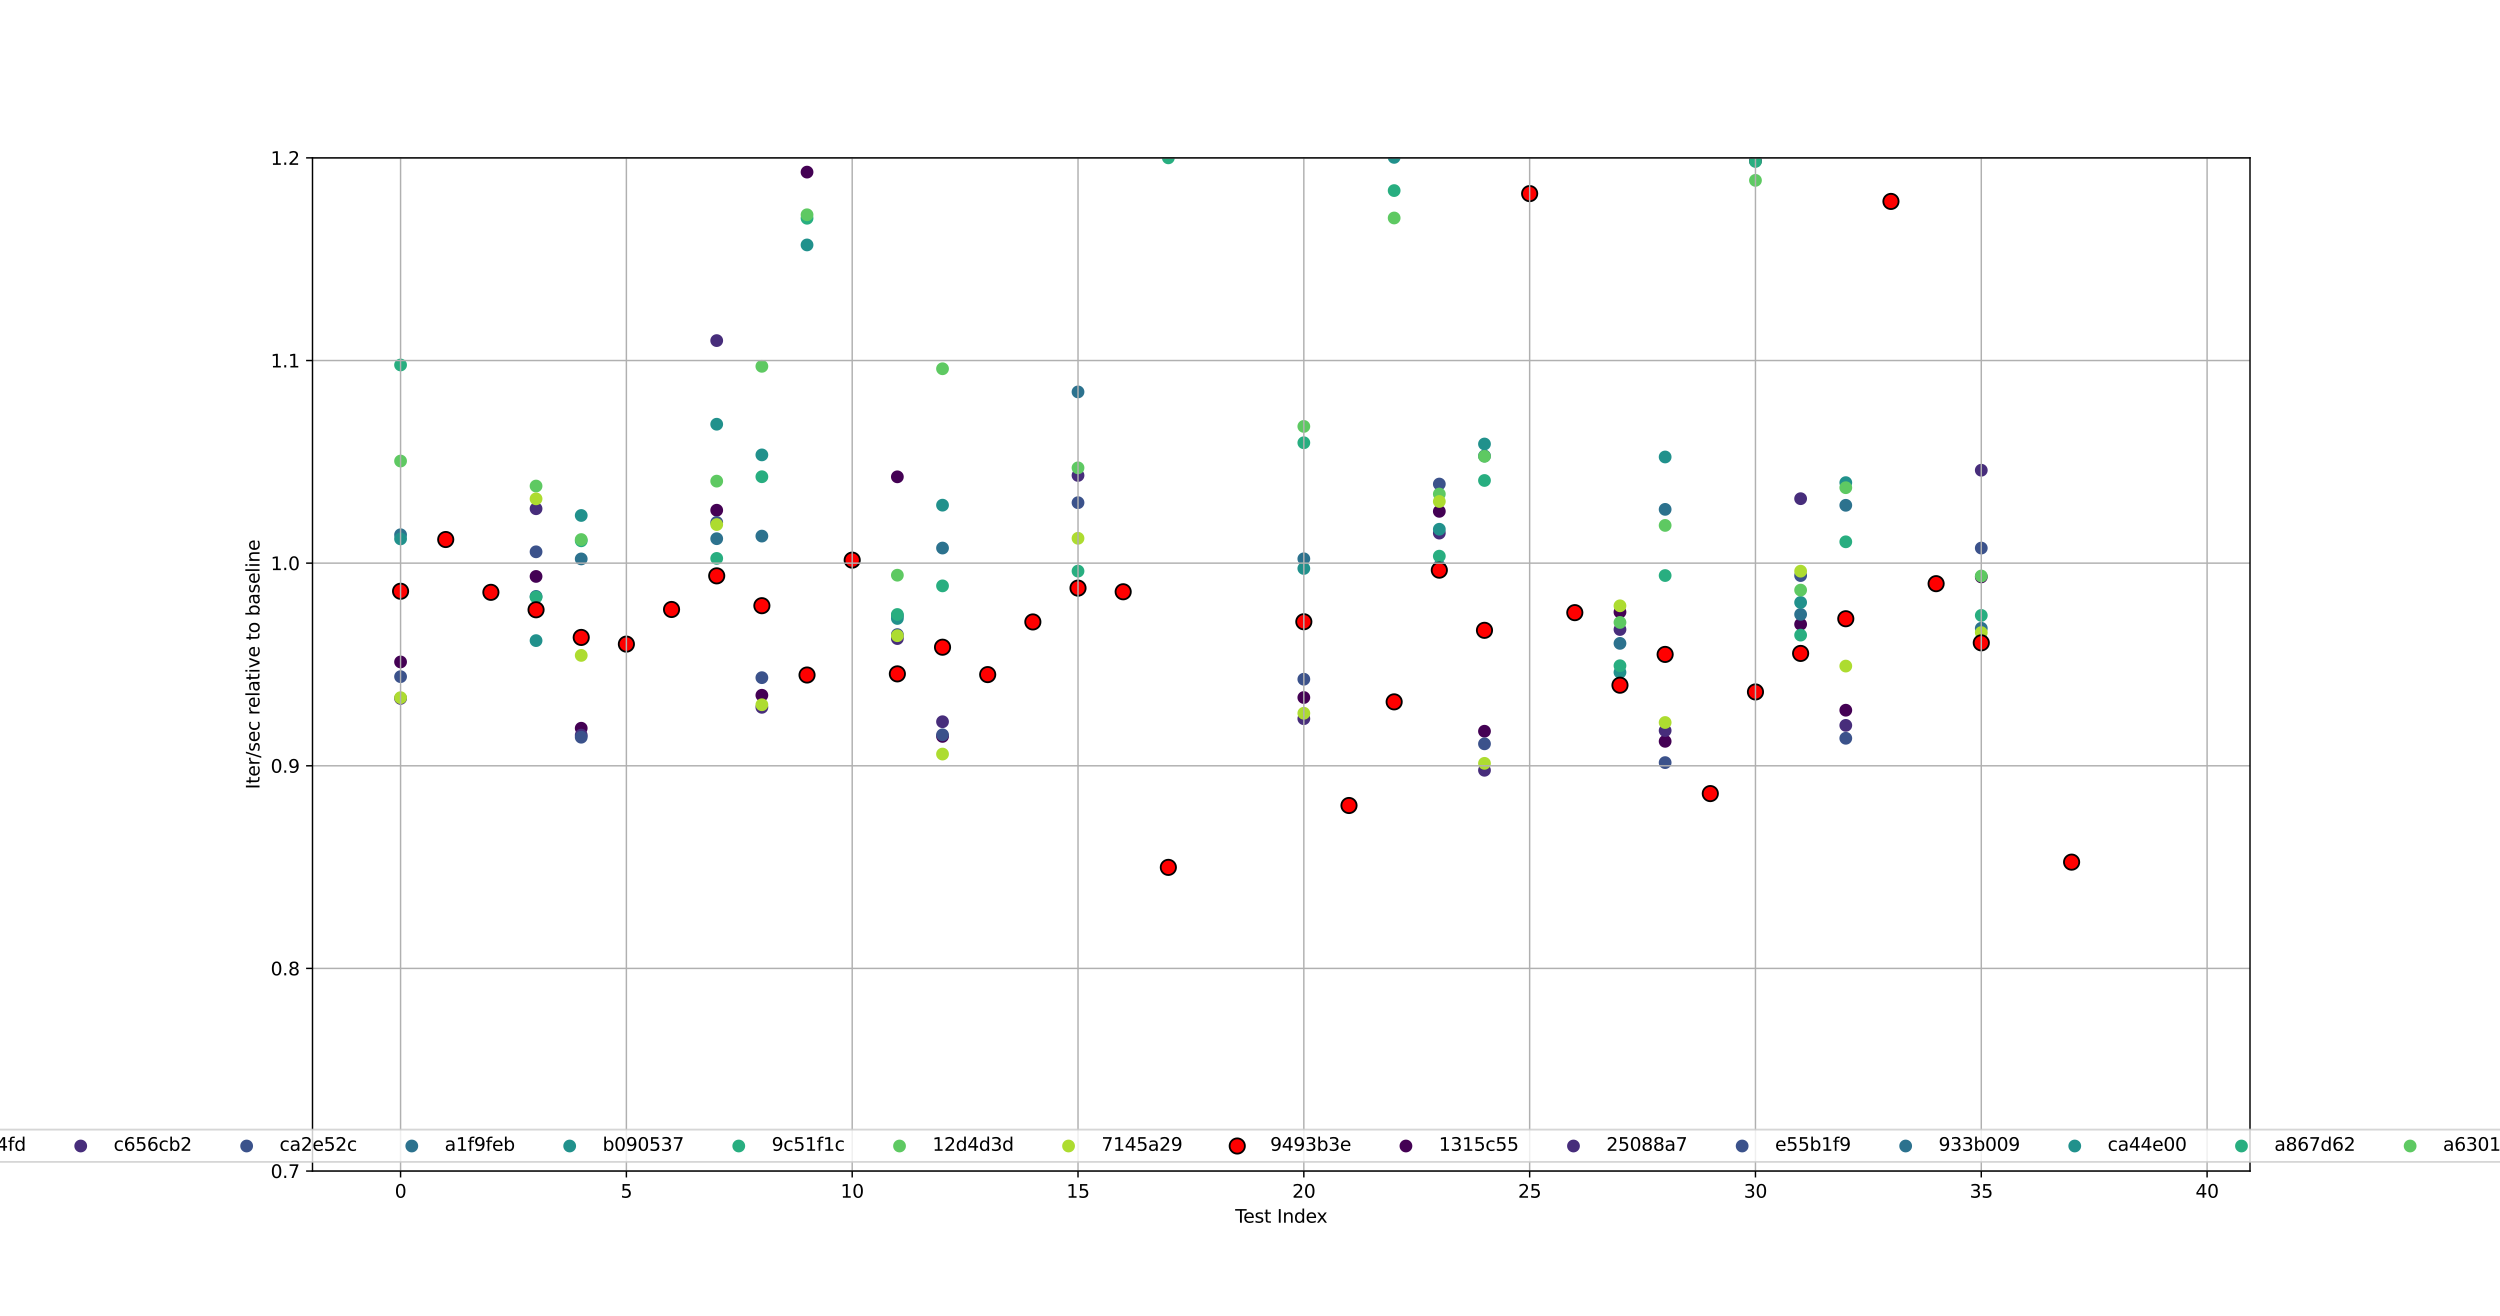 <?xml version="1.0" encoding="utf-8" standalone="no"?>
<!DOCTYPE svg PUBLIC "-//W3C//DTD SVG 1.1//EN"
  "http://www.w3.org/Graphics/SVG/1.1/DTD/svg11.dtd">
<svg xmlns:xlink="http://www.w3.org/1999/xlink" width="1368pt" height="720pt" viewBox="0 0 1368 720" xmlns="http://www.w3.org/2000/svg" version="1.1">
 <defs>
  <style type="text/css">*{stroke-linejoin: round; stroke-linecap: butt}</style>
 </defs>
 <g id="figure_1">
  <g id="patch_1">
   <path d="M 0 720 
L 1368 720 
L 1368 0 
L 0 0 
z
" style="fill: #ffffff"/>
  </g>
  <g id="axes_1">
   <g id="patch_2">
    <path d="M 171 640.8 
L 1231.2 640.8 
L 1231.2 86.4 
L 171 86.4 
z
" style="fill: #ffffff"/>
   </g>
   <g id="PathCollection_1">
    <defs>
     <path id="m911053202f" d="M 0 3 
C 0.796 3 1.559 2.684 2.121 2.121 
C 2.684 1.559 3 0.796 3 0 
C 3 -0.796 2.684 -1.559 2.121 -2.121 
C 1.559 -2.684 0.796 -3 0 -3 
C -0.796 -3 -1.559 -2.684 -2.121 -2.121 
C -2.684 -1.559 -3 -0.796 -3 0 
C -3 0.796 -2.684 1.559 -2.121 2.121 
C -1.559 2.684 -0.796 3 0 3 
z
" style="stroke: #440154"/>
    </defs>
    <g clip-path="url(#p4cc472fac6)">
     <use xlink:href="#m911053202f" x="219.191" y="362.218" style="fill: #440154; stroke: #440154"/>
    </g>
   </g>
   <g id="PathCollection_2">
    <defs>
     <path id="ma405aea4a7" d="M 0 3 
C 0.796 3 1.559 2.684 2.121 2.121 
C 2.684 1.559 3 0.796 3 0 
C 3 -0.796 2.684 -1.559 2.121 -2.121 
C 1.559 -2.684 0.796 -3 0 -3 
C -0.796 -3 -1.559 -2.684 -2.121 -2.121 
C -2.684 -1.559 -3 -0.796 -3 0 
C -3 0.796 -2.684 1.559 -2.121 2.121 
C -1.559 2.684 -0.796 3 0 3 
z
" style="stroke: #472d7b"/>
    </defs>
    <g clip-path="url(#p4cc472fac6)">
     <use xlink:href="#ma405aea4a7" x="219.191" y="382.159" style="fill: #472d7b; stroke: #472d7b"/>
    </g>
   </g>
   <g id="PathCollection_3">
    <defs>
     <path id="ma7d989d958" d="M 0 3 
C 0.796 3 1.559 2.684 2.121 2.121 
C 2.684 1.559 3 0.796 3 0 
C 3 -0.796 2.684 -1.559 2.121 -2.121 
C 1.559 -2.684 0.796 -3 0 -3 
C -0.796 -3 -1.559 -2.684 -2.121 -2.121 
C -2.684 -1.559 -3 -0.796 -3 0 
C -3 0.796 -2.684 1.559 -2.121 2.121 
C -1.559 2.684 -0.796 3 0 3 
z
" style="stroke: #3b528b"/>
    </defs>
    <g clip-path="url(#p4cc472fac6)">
     <use xlink:href="#ma7d989d958" x="219.191" y="370.266" style="fill: #3b528b; stroke: #3b528b"/>
    </g>
   </g>
   <g id="PathCollection_4">
    <defs>
     <path id="m1f20e7b653" d="M 0 3 
C 0.796 3 1.559 2.684 2.121 2.121 
C 2.684 1.559 3 0.796 3 0 
C 3 -0.796 2.684 -1.559 2.121 -2.121 
C 1.559 -2.684 0.796 -3 0 -3 
C -0.796 -3 -1.559 -2.684 -2.121 -2.121 
C -2.684 -1.559 -3 -0.796 -3 0 
C -3 0.796 -2.684 1.559 -2.121 2.121 
C -1.559 2.684 -0.796 3 0 3 
z
" style="stroke: #2c728e"/>
    </defs>
    <g clip-path="url(#p4cc472fac6)">
     <use xlink:href="#m1f20e7b653" x="219.191" y="292.614" style="fill: #2c728e; stroke: #2c728e"/>
    </g>
   </g>
   <g id="PathCollection_5">
    <defs>
     <path id="me3914aebc1" d="M 0 3 
C 0.796 3 1.559 2.684 2.121 2.121 
C 2.684 1.559 3 0.796 3 0 
C 3 -0.796 2.684 -1.559 2.121 -2.121 
C 1.559 -2.684 0.796 -3 0 -3 
C -0.796 -3 -1.559 -2.684 -2.121 -2.121 
C -2.684 -1.559 -3 -0.796 -3 0 
C -3 0.796 -2.684 1.559 -2.121 2.121 
C -1.559 2.684 -0.796 3 0 3 
z
" style="stroke: #21918c"/>
    </defs>
    <g clip-path="url(#p4cc472fac6)">
     <use xlink:href="#me3914aebc1" x="219.191" y="294.875" style="fill: #21918c; stroke: #21918c"/>
    </g>
   </g>
   <g id="PathCollection_6">
    <defs>
     <path id="m1078db3a1f" d="M 0 3 
C 0.796 3 1.559 2.684 2.121 2.121 
C 2.684 1.559 3 0.796 3 0 
C 3 -0.796 2.684 -1.559 2.121 -2.121 
C 1.559 -2.684 0.796 -3 0 -3 
C -0.796 -3 -1.559 -2.684 -2.121 -2.121 
C -2.684 -1.559 -3 -0.796 -3 0 
C -3 0.796 -2.684 1.559 -2.121 2.121 
C -1.559 2.684 -0.796 3 0 3 
z
" style="stroke: #28ae80"/>
    </defs>
    <g clip-path="url(#p4cc472fac6)">
     <use xlink:href="#m1078db3a1f" x="219.191" y="199.713" style="fill: #28ae80; stroke: #28ae80"/>
    </g>
   </g>
   <g id="PathCollection_7">
    <defs>
     <path id="m9bb60cc06c" d="M 0 3 
C 0.796 3 1.559 2.684 2.121 2.121 
C 2.684 1.559 3 0.796 3 0 
C 3 -0.796 2.684 -1.559 2.121 -2.121 
C 1.559 -2.684 0.796 -3 0 -3 
C -0.796 -3 -1.559 -2.684 -2.121 -2.121 
C -2.684 -1.559 -3 -0.796 -3 0 
C -3 0.796 -2.684 1.559 -2.121 2.121 
C -1.559 2.684 -0.796 3 0 3 
z
" style="stroke: #5ec962"/>
    </defs>
    <g clip-path="url(#p4cc472fac6)">
     <use xlink:href="#m9bb60cc06c" x="219.191" y="252.282" style="fill: #5ec962; stroke: #5ec962"/>
    </g>
   </g>
   <g id="PathCollection_8">
    <defs>
     <path id="m12b863a212" d="M 0 3 
C 0.796 3 1.559 2.684 2.121 2.121 
C 2.684 1.559 3 0.796 3 0 
C 3 -0.796 2.684 -1.559 2.121 -2.121 
C 1.559 -2.684 0.796 -3 0 -3 
C -0.796 -3 -1.559 -2.684 -2.121 -2.121 
C -2.684 -1.559 -3 -0.796 -3 0 
C -3 0.796 -2.684 1.559 -2.121 2.121 
C -1.559 2.684 -0.796 3 0 3 
z
" style="stroke: #addc30"/>
    </defs>
    <g clip-path="url(#p4cc472fac6)">
     <use xlink:href="#m12b863a212" x="219.191" y="381.759" style="fill: #addc30; stroke: #addc30"/>
    </g>
   </g>
   <g id="PathCollection_9">
    <defs>
     <path id="m2caddfa552" d="M 0 4.183 
C 1.109 4.183 2.174 3.743 2.958 2.958 
C 3.743 2.174 4.183 1.109 4.183 0 
C 4.183 -1.109 3.743 -2.174 2.958 -2.958 
C 2.174 -3.743 1.109 -4.183 0 -4.183 
C -1.109 -4.183 -2.174 -3.743 -2.958 -2.958 
C -3.743 -2.174 -4.183 -1.109 -4.183 0 
C -4.183 1.109 -3.743 2.174 -2.958 2.958 
C -2.174 3.743 -1.109 4.183 0 4.183 
z
" style="stroke: #000000"/>
    </defs>
    <g clip-path="url(#p4cc472fac6)">
     <use xlink:href="#m2caddfa552" x="219.191" y="323.537" style="fill: #ff0000; stroke: #000000"/>
    </g>
   </g>
   <g id="PathCollection_10">
    <g clip-path="url(#p4cc472fac6)"/>
   </g>
   <g id="PathCollection_11">
    <g clip-path="url(#p4cc472fac6)"/>
   </g>
   <g id="PathCollection_12">
    <g clip-path="url(#p4cc472fac6)"/>
   </g>
   <g id="PathCollection_13">
    <g clip-path="url(#p4cc472fac6)"/>
   </g>
   <g id="PathCollection_14">
    <g clip-path="url(#p4cc472fac6)"/>
   </g>
   <g id="PathCollection_15">
    <g clip-path="url(#p4cc472fac6)">
     <use xlink:href="#m1078db3a1f" x="243.904" y="11.615" style="fill: #28ae80; stroke: #28ae80"/>
    </g>
   </g>
   <g id="PathCollection_16">
    <g clip-path="url(#p4cc472fac6)">
     <use xlink:href="#m9bb60cc06c" x="243.904" y="12.003" style="fill: #5ec962; stroke: #5ec962"/>
    </g>
   </g>
   <g id="PathCollection_17">
    <g clip-path="url(#p4cc472fac6)"/>
   </g>
   <g id="PathCollection_18">
    <g clip-path="url(#p4cc472fac6)">
     <use xlink:href="#m2caddfa552" x="243.904" y="295.23" style="fill: #ff0000; stroke: #000000"/>
    </g>
   </g>
   <g id="PathCollection_19">
    <g clip-path="url(#p4cc472fac6)">
     <use xlink:href="#m911053202f" x="268.617" y="20.651" style="fill: #440154; stroke: #440154"/>
    </g>
   </g>
   <g id="PathCollection_20">
    <g clip-path="url(#p4cc472fac6)">
     <use xlink:href="#ma405aea4a7" x="268.617" y="6.098" style="fill: #472d7b; stroke: #472d7b"/>
    </g>
   </g>
   <g id="PathCollection_21">
    <g clip-path="url(#p4cc472fac6)"/>
   </g>
   <g id="PathCollection_22">
    <g clip-path="url(#p4cc472fac6)"/>
   </g>
   <g id="PathCollection_23">
    <g clip-path="url(#p4cc472fac6)">
     <use xlink:href="#me3914aebc1" x="268.617" y="68.032" style="fill: #21918c; stroke: #21918c"/>
    </g>
   </g>
   <g id="PathCollection_24">
    <g clip-path="url(#p4cc472fac6)">
     <use xlink:href="#m1078db3a1f" x="268.617" y="35.08" style="fill: #28ae80; stroke: #28ae80"/>
    </g>
   </g>
   <g id="PathCollection_25">
    <g clip-path="url(#p4cc472fac6)">
     <use xlink:href="#m9bb60cc06c" x="268.617" y="52.763" style="fill: #5ec962; stroke: #5ec962"/>
    </g>
   </g>
   <g id="PathCollection_26">
    <g clip-path="url(#p4cc472fac6)">
     <use xlink:href="#m12b863a212" x="268.617" y="20.299" style="fill: #addc30; stroke: #addc30"/>
    </g>
   </g>
   <g id="PathCollection_27">
    <g clip-path="url(#p4cc472fac6)">
     <use xlink:href="#m2caddfa552" x="268.617" y="324.121" style="fill: #ff0000; stroke: #000000"/>
    </g>
   </g>
   <g id="PathCollection_28">
    <g clip-path="url(#p4cc472fac6)">
     <use xlink:href="#m911053202f" x="293.331" y="315.421" style="fill: #440154; stroke: #440154"/>
    </g>
   </g>
   <g id="PathCollection_29">
    <g clip-path="url(#p4cc472fac6)">
     <use xlink:href="#ma405aea4a7" x="293.331" y="278.379" style="fill: #472d7b; stroke: #472d7b"/>
    </g>
   </g>
   <g id="PathCollection_30">
    <g clip-path="url(#p4cc472fac6)">
     <use xlink:href="#ma7d989d958" x="293.331" y="301.949" style="fill: #3b528b; stroke: #3b528b"/>
    </g>
   </g>
   <g id="PathCollection_31">
    <g clip-path="url(#p4cc472fac6)">
     <use xlink:href="#m1f20e7b653" x="293.331" y="326.35" style="fill: #2c728e; stroke: #2c728e"/>
    </g>
   </g>
   <g id="PathCollection_32">
    <g clip-path="url(#p4cc472fac6)">
     <use xlink:href="#me3914aebc1" x="293.331" y="350.545" style="fill: #21918c; stroke: #21918c"/>
    </g>
   </g>
   <g id="PathCollection_33">
    <g clip-path="url(#p4cc472fac6)">
     <use xlink:href="#m1078db3a1f" x="293.331" y="326.782" style="fill: #28ae80; stroke: #28ae80"/>
    </g>
   </g>
   <g id="PathCollection_34">
    <g clip-path="url(#p4cc472fac6)">
     <use xlink:href="#m9bb60cc06c" x="293.331" y="265.963" style="fill: #5ec962; stroke: #5ec962"/>
    </g>
   </g>
   <g id="PathCollection_35">
    <g clip-path="url(#p4cc472fac6)">
     <use xlink:href="#m12b863a212" x="293.331" y="272.971" style="fill: #addc30; stroke: #addc30"/>
    </g>
   </g>
   <g id="PathCollection_36">
    <g clip-path="url(#p4cc472fac6)">
     <use xlink:href="#m2caddfa552" x="293.331" y="333.672" style="fill: #ff0000; stroke: #000000"/>
    </g>
   </g>
   <g id="PathCollection_37">
    <g clip-path="url(#p4cc472fac6)">
     <use xlink:href="#m911053202f" x="318.044" y="398.491" style="fill: #440154; stroke: #440154"/>
    </g>
   </g>
   <g id="PathCollection_38">
    <g clip-path="url(#p4cc472fac6)">
     <use xlink:href="#ma405aea4a7" x="318.044" y="402.271" style="fill: #472d7b; stroke: #472d7b"/>
    </g>
   </g>
   <g id="PathCollection_39">
    <g clip-path="url(#p4cc472fac6)">
     <use xlink:href="#ma7d989d958" x="318.044" y="403.404" style="fill: #3b528b; stroke: #3b528b"/>
    </g>
   </g>
   <g id="PathCollection_40">
    <g clip-path="url(#p4cc472fac6)">
     <use xlink:href="#m1f20e7b653" x="318.044" y="305.844" style="fill: #2c728e; stroke: #2c728e"/>
    </g>
   </g>
   <g id="PathCollection_41">
    <g clip-path="url(#p4cc472fac6)">
     <use xlink:href="#me3914aebc1" x="318.044" y="282.067" style="fill: #21918c; stroke: #21918c"/>
    </g>
   </g>
   <g id="PathCollection_42">
    <g clip-path="url(#p4cc472fac6)">
     <use xlink:href="#m1078db3a1f" x="318.044" y="295.929" style="fill: #28ae80; stroke: #28ae80"/>
    </g>
   </g>
   <g id="PathCollection_43">
    <g clip-path="url(#p4cc472fac6)">
     <use xlink:href="#m9bb60cc06c" x="318.044" y="295.242" style="fill: #5ec962; stroke: #5ec962"/>
    </g>
   </g>
   <g id="PathCollection_44">
    <g clip-path="url(#p4cc472fac6)">
     <use xlink:href="#m12b863a212" x="318.044" y="358.639" style="fill: #addc30; stroke: #addc30"/>
    </g>
   </g>
   <g id="PathCollection_45">
    <g clip-path="url(#p4cc472fac6)">
     <use xlink:href="#m2caddfa552" x="318.044" y="348.801" style="fill: #ff0000; stroke: #000000"/>
    </g>
   </g>
   <g id="PathCollection_46">
    <g clip-path="url(#p4cc472fac6)"/>
   </g>
   <g id="PathCollection_47">
    <g clip-path="url(#p4cc472fac6)"/>
   </g>
   <g id="PathCollection_48">
    <g clip-path="url(#p4cc472fac6)"/>
   </g>
   <g id="PathCollection_49">
    <g clip-path="url(#p4cc472fac6)"/>
   </g>
   <g id="PathCollection_50">
    <g clip-path="url(#p4cc472fac6)"/>
   </g>
   <g id="PathCollection_51">
    <g clip-path="url(#p4cc472fac6)"/>
   </g>
   <g id="PathCollection_52">
    <g clip-path="url(#p4cc472fac6)"/>
   </g>
   <g id="PathCollection_53">
    <g clip-path="url(#p4cc472fac6)"/>
   </g>
   <g id="PathCollection_54">
    <g clip-path="url(#p4cc472fac6)">
     <use xlink:href="#m2caddfa552" x="342.757" y="352.456" style="fill: #ff0000; stroke: #000000"/>
    </g>
   </g>
   <g id="PathCollection_55">
    <g clip-path="url(#p4cc472fac6)">
     <use xlink:href="#m911053202f" x="367.471" y="2.377" style="fill: #440154; stroke: #440154"/>
    </g>
   </g>
   <g id="PathCollection_56">
    <g clip-path="url(#p4cc472fac6)"/>
   </g>
   <g id="PathCollection_57">
    <g clip-path="url(#p4cc472fac6)"/>
   </g>
   <g id="PathCollection_58">
    <g clip-path="url(#p4cc472fac6)"/>
   </g>
   <g id="PathCollection_59">
    <g clip-path="url(#p4cc472fac6)">
     <use xlink:href="#me3914aebc1" x="367.471" y="9.572" style="fill: #21918c; stroke: #21918c"/>
    </g>
   </g>
   <g id="PathCollection_60">
    <g clip-path="url(#p4cc472fac6)">
     <use xlink:href="#m1078db3a1f" x="367.471" y="25.602" style="fill: #28ae80; stroke: #28ae80"/>
    </g>
   </g>
   <g id="PathCollection_61">
    <g clip-path="url(#p4cc472fac6)">
     <use xlink:href="#m9bb60cc06c" x="367.471" y="10.428" style="fill: #5ec962; stroke: #5ec962"/>
    </g>
   </g>
   <g id="PathCollection_62">
    <g clip-path="url(#p4cc472fac6)"/>
   </g>
   <g id="PathCollection_63">
    <g clip-path="url(#p4cc472fac6)">
     <use xlink:href="#m2caddfa552" x="367.471" y="333.511" style="fill: #ff0000; stroke: #000000"/>
    </g>
   </g>
   <g id="PathCollection_64">
    <g clip-path="url(#p4cc472fac6)">
     <use xlink:href="#m911053202f" x="392.184" y="279.197" style="fill: #440154; stroke: #440154"/>
    </g>
   </g>
   <g id="PathCollection_65">
    <g clip-path="url(#p4cc472fac6)">
     <use xlink:href="#ma405aea4a7" x="392.184" y="186.374" style="fill: #472d7b; stroke: #472d7b"/>
    </g>
   </g>
   <g id="PathCollection_66">
    <g clip-path="url(#p4cc472fac6)">
     <use xlink:href="#ma7d989d958" x="392.184" y="285.871" style="fill: #3b528b; stroke: #3b528b"/>
    </g>
   </g>
   <g id="PathCollection_67">
    <g clip-path="url(#p4cc472fac6)">
     <use xlink:href="#m1f20e7b653" x="392.184" y="294.775" style="fill: #2c728e; stroke: #2c728e"/>
    </g>
   </g>
   <g id="PathCollection_68">
    <g clip-path="url(#p4cc472fac6)">
     <use xlink:href="#me3914aebc1" x="392.184" y="232.14" style="fill: #21918c; stroke: #21918c"/>
    </g>
   </g>
   <g id="PathCollection_69">
    <g clip-path="url(#p4cc472fac6)">
     <use xlink:href="#m1078db3a1f" x="392.184" y="305.564" style="fill: #28ae80; stroke: #28ae80"/>
    </g>
   </g>
   <g id="PathCollection_70">
    <g clip-path="url(#p4cc472fac6)">
     <use xlink:href="#m9bb60cc06c" x="392.184" y="263.278" style="fill: #5ec962; stroke: #5ec962"/>
    </g>
   </g>
   <g id="PathCollection_71">
    <g clip-path="url(#p4cc472fac6)">
     <use xlink:href="#m12b863a212" x="392.184" y="287.041" style="fill: #addc30; stroke: #addc30"/>
    </g>
   </g>
   <g id="PathCollection_72">
    <g clip-path="url(#p4cc472fac6)">
     <use xlink:href="#m2caddfa552" x="392.184" y="315.11" style="fill: #ff0000; stroke: #000000"/>
    </g>
   </g>
   <g id="PathCollection_73">
    <g clip-path="url(#p4cc472fac6)">
     <use xlink:href="#m911053202f" x="416.897" y="380.445" style="fill: #440154; stroke: #440154"/>
    </g>
   </g>
   <g id="PathCollection_74">
    <g clip-path="url(#p4cc472fac6)">
     <use xlink:href="#ma405aea4a7" x="416.897" y="387.049" style="fill: #472d7b; stroke: #472d7b"/>
    </g>
   </g>
   <g id="PathCollection_75">
    <g clip-path="url(#p4cc472fac6)">
     <use xlink:href="#ma7d989d958" x="416.897" y="370.82" style="fill: #3b528b; stroke: #3b528b"/>
    </g>
   </g>
   <g id="PathCollection_76">
    <g clip-path="url(#p4cc472fac6)">
     <use xlink:href="#m1f20e7b653" x="416.897" y="293.348" style="fill: #2c728e; stroke: #2c728e"/>
    </g>
   </g>
   <g id="PathCollection_77">
    <g clip-path="url(#p4cc472fac6)">
     <use xlink:href="#me3914aebc1" x="416.897" y="248.918" style="fill: #21918c; stroke: #21918c"/>
    </g>
   </g>
   <g id="PathCollection_78">
    <g clip-path="url(#p4cc472fac6)">
     <use xlink:href="#m1078db3a1f" x="416.897" y="260.864" style="fill: #28ae80; stroke: #28ae80"/>
    </g>
   </g>
   <g id="PathCollection_79">
    <g clip-path="url(#p4cc472fac6)">
     <use xlink:href="#m9bb60cc06c" x="416.897" y="200.452" style="fill: #5ec962; stroke: #5ec962"/>
    </g>
   </g>
   <g id="PathCollection_80">
    <g clip-path="url(#p4cc472fac6)">
     <use xlink:href="#m12b863a212" x="416.897" y="385.638" style="fill: #addc30; stroke: #addc30"/>
    </g>
   </g>
   <g id="PathCollection_81">
    <g clip-path="url(#p4cc472fac6)">
     <use xlink:href="#m2caddfa552" x="416.897" y="331.438" style="fill: #ff0000; stroke: #000000"/>
    </g>
   </g>
   <g id="PathCollection_82">
    <g clip-path="url(#p4cc472fac6)">
     <use xlink:href="#m911053202f" x="441.61" y="94.181" style="fill: #440154; stroke: #440154"/>
    </g>
   </g>
   <g id="PathCollection_83">
    <g clip-path="url(#p4cc472fac6)">
     <use xlink:href="#ma405aea4a7" x="441.61" y="16.879" style="fill: #472d7b; stroke: #472d7b"/>
    </g>
   </g>
   <g id="PathCollection_84">
    <g clip-path="url(#p4cc472fac6)">
     <use xlink:href="#ma7d989d958" x="441.61" y="71.76" style="fill: #3b528b; stroke: #3b528b"/>
    </g>
   </g>
   <g id="PathCollection_85">
    <g clip-path="url(#p4cc472fac6)"/>
   </g>
   <g id="PathCollection_86">
    <g clip-path="url(#p4cc472fac6)">
     <use xlink:href="#me3914aebc1" x="441.61" y="134.029" style="fill: #21918c; stroke: #21918c"/>
    </g>
   </g>
   <g id="PathCollection_87">
    <g clip-path="url(#p4cc472fac6)">
     <use xlink:href="#m1078db3a1f" x="441.61" y="119.435" style="fill: #28ae80; stroke: #28ae80"/>
    </g>
   </g>
   <g id="PathCollection_88">
    <g clip-path="url(#p4cc472fac6)">
     <use xlink:href="#m9bb60cc06c" x="441.61" y="117.52" style="fill: #5ec962; stroke: #5ec962"/>
    </g>
   </g>
   <g id="PathCollection_89">
    <g clip-path="url(#p4cc472fac6)">
     <use xlink:href="#m12b863a212" x="441.61" y="69.214" style="fill: #addc30; stroke: #addc30"/>
    </g>
   </g>
   <g id="PathCollection_90">
    <g clip-path="url(#p4cc472fac6)">
     <use xlink:href="#m2caddfa552" x="441.61" y="369.371" style="fill: #ff0000; stroke: #000000"/>
    </g>
   </g>
   <g id="PathCollection_91">
    <g clip-path="url(#p4cc472fac6)">
     <use xlink:href="#m911053202f" x="466.324" y="15.786" style="fill: #440154; stroke: #440154"/>
    </g>
   </g>
   <g id="PathCollection_92">
    <g clip-path="url(#p4cc472fac6)"/>
   </g>
   <g id="PathCollection_93">
    <g clip-path="url(#p4cc472fac6)"/>
   </g>
   <g id="PathCollection_94">
    <g clip-path="url(#p4cc472fac6)"/>
   </g>
   <g id="PathCollection_95">
    <g clip-path="url(#p4cc472fac6)">
     <use xlink:href="#me3914aebc1" x="466.324" y="20.442" style="fill: #21918c; stroke: #21918c"/>
    </g>
   </g>
   <g id="PathCollection_96">
    <g clip-path="url(#p4cc472fac6)">
     <use xlink:href="#m1078db3a1f" x="466.324" y="17.874" style="fill: #28ae80; stroke: #28ae80"/>
    </g>
   </g>
   <g id="PathCollection_97">
    <g clip-path="url(#p4cc472fac6)">
     <use xlink:href="#m9bb60cc06c" x="466.324" y="20.296" style="fill: #5ec962; stroke: #5ec962"/>
    </g>
   </g>
   <g id="PathCollection_98">
    <g clip-path="url(#p4cc472fac6)">
     <use xlink:href="#m12b863a212" x="466.324" y="27.619" style="fill: #addc30; stroke: #addc30"/>
    </g>
   </g>
   <g id="PathCollection_99">
    <g clip-path="url(#p4cc472fac6)">
     <use xlink:href="#m2caddfa552" x="466.324" y="306.5" style="fill: #ff0000; stroke: #000000"/>
    </g>
   </g>
   <g id="PathCollection_100">
    <g clip-path="url(#p4cc472fac6)">
     <use xlink:href="#m911053202f" x="491.037" y="260.918" style="fill: #440154; stroke: #440154"/>
    </g>
   </g>
   <g id="PathCollection_101">
    <g clip-path="url(#p4cc472fac6)">
     <use xlink:href="#ma405aea4a7" x="491.037" y="349.427" style="fill: #472d7b; stroke: #472d7b"/>
    </g>
   </g>
   <g id="PathCollection_102">
    <g clip-path="url(#p4cc472fac6)">
     <use xlink:href="#ma7d989d958" x="491.037" y="347.257" style="fill: #3b528b; stroke: #3b528b"/>
    </g>
   </g>
   <g id="PathCollection_103">
    <g clip-path="url(#p4cc472fac6)">
     <use xlink:href="#m1f20e7b653" x="491.037" y="336.89" style="fill: #2c728e; stroke: #2c728e"/>
    </g>
   </g>
   <g id="PathCollection_104">
    <g clip-path="url(#p4cc472fac6)">
     <use xlink:href="#me3914aebc1" x="491.037" y="338.427" style="fill: #21918c; stroke: #21918c"/>
    </g>
   </g>
   <g id="PathCollection_105">
    <g clip-path="url(#p4cc472fac6)">
     <use xlink:href="#m1078db3a1f" x="491.037" y="336.249" style="fill: #28ae80; stroke: #28ae80"/>
    </g>
   </g>
   <g id="PathCollection_106">
    <g clip-path="url(#p4cc472fac6)">
     <use xlink:href="#m9bb60cc06c" x="491.037" y="314.751" style="fill: #5ec962; stroke: #5ec962"/>
    </g>
   </g>
   <g id="PathCollection_107">
    <g clip-path="url(#p4cc472fac6)">
     <use xlink:href="#m12b863a212" x="491.037" y="347.862" style="fill: #addc30; stroke: #addc30"/>
    </g>
   </g>
   <g id="PathCollection_108">
    <g clip-path="url(#p4cc472fac6)">
     <use xlink:href="#m2caddfa552" x="491.037" y="368.749" style="fill: #ff0000; stroke: #000000"/>
    </g>
   </g>
   <g id="PathCollection_109">
    <g clip-path="url(#p4cc472fac6)">
     <use xlink:href="#m911053202f" x="515.75" y="402.961" style="fill: #440154; stroke: #440154"/>
    </g>
   </g>
   <g id="PathCollection_110">
    <g clip-path="url(#p4cc472fac6)">
     <use xlink:href="#ma405aea4a7" x="515.75" y="394.932" style="fill: #472d7b; stroke: #472d7b"/>
    </g>
   </g>
   <g id="PathCollection_111">
    <g clip-path="url(#p4cc472fac6)">
     <use xlink:href="#ma7d989d958" x="515.75" y="402.094" style="fill: #3b528b; stroke: #3b528b"/>
    </g>
   </g>
   <g id="PathCollection_112">
    <g clip-path="url(#p4cc472fac6)">
     <use xlink:href="#m1f20e7b653" x="515.75" y="299.892" style="fill: #2c728e; stroke: #2c728e"/>
    </g>
   </g>
   <g id="PathCollection_113">
    <g clip-path="url(#p4cc472fac6)">
     <use xlink:href="#me3914aebc1" x="515.75" y="276.427" style="fill: #21918c; stroke: #21918c"/>
    </g>
   </g>
   <g id="PathCollection_114">
    <g clip-path="url(#p4cc472fac6)">
     <use xlink:href="#m1078db3a1f" x="515.75" y="320.592" style="fill: #28ae80; stroke: #28ae80"/>
    </g>
   </g>
   <g id="PathCollection_115">
    <g clip-path="url(#p4cc472fac6)">
     <use xlink:href="#m9bb60cc06c" x="515.75" y="201.783" style="fill: #5ec962; stroke: #5ec962"/>
    </g>
   </g>
   <g id="PathCollection_116">
    <g clip-path="url(#p4cc472fac6)">
     <use xlink:href="#m12b863a212" x="515.75" y="412.631" style="fill: #addc30; stroke: #addc30"/>
    </g>
   </g>
   <g id="PathCollection_117">
    <g clip-path="url(#p4cc472fac6)">
     <use xlink:href="#m2caddfa552" x="515.75" y="354.154" style="fill: #ff0000; stroke: #000000"/>
    </g>
   </g>
   <g id="PathCollection_118">
    <g clip-path="url(#p4cc472fac6)"/>
   </g>
   <g id="PathCollection_119">
    <g clip-path="url(#p4cc472fac6)"/>
   </g>
   <g id="PathCollection_120">
    <g clip-path="url(#p4cc472fac6)"/>
   </g>
   <g id="PathCollection_121">
    <g clip-path="url(#p4cc472fac6)"/>
   </g>
   <g id="PathCollection_122">
    <g clip-path="url(#p4cc472fac6)"/>
   </g>
   <g id="PathCollection_123">
    <g clip-path="url(#p4cc472fac6)"/>
   </g>
   <g id="PathCollection_124">
    <g clip-path="url(#p4cc472fac6)"/>
   </g>
   <g id="PathCollection_125">
    <g clip-path="url(#p4cc472fac6)"/>
   </g>
   <g id="PathCollection_126">
    <g clip-path="url(#p4cc472fac6)">
     <use xlink:href="#m2caddfa552" x="540.464" y="369.142" style="fill: #ff0000; stroke: #000000"/>
    </g>
   </g>
   <g id="PathCollection_127">
    <g clip-path="url(#p4cc472fac6)">
     <use xlink:href="#m911053202f" x="565.177" y="6.217" style="fill: #440154; stroke: #440154"/>
    </g>
   </g>
   <g id="PathCollection_128">
    <g clip-path="url(#p4cc472fac6)"/>
   </g>
   <g id="PathCollection_129">
    <g clip-path="url(#p4cc472fac6)"/>
   </g>
   <g id="PathCollection_130">
    <g clip-path="url(#p4cc472fac6)"/>
   </g>
   <g id="PathCollection_131">
    <g clip-path="url(#p4cc472fac6)">
     <use xlink:href="#me3914aebc1" x="565.177" y="15.74" style="fill: #21918c; stroke: #21918c"/>
    </g>
   </g>
   <g id="PathCollection_132">
    <g clip-path="url(#p4cc472fac6)">
     <use xlink:href="#m1078db3a1f" x="565.177" y="35.565" style="fill: #28ae80; stroke: #28ae80"/>
    </g>
   </g>
   <g id="PathCollection_133">
    <g clip-path="url(#p4cc472fac6)">
     <use xlink:href="#m9bb60cc06c" x="565.177" y="42.927" style="fill: #5ec962; stroke: #5ec962"/>
    </g>
   </g>
   <g id="PathCollection_134">
    <g clip-path="url(#p4cc472fac6)">
     <use xlink:href="#m12b863a212" x="565.177" y="16.646" style="fill: #addc30; stroke: #addc30"/>
    </g>
   </g>
   <g id="PathCollection_135">
    <g clip-path="url(#p4cc472fac6)">
     <use xlink:href="#m2caddfa552" x="565.177" y="340.327" style="fill: #ff0000; stroke: #000000"/>
    </g>
   </g>
   <g id="PathCollection_136">
    <g clip-path="url(#p4cc472fac6)">
     <use xlink:href="#m911053202f" x="589.89" y="322.128" style="fill: #440154; stroke: #440154"/>
    </g>
   </g>
   <g id="PathCollection_137">
    <g clip-path="url(#p4cc472fac6)">
     <use xlink:href="#ma405aea4a7" x="589.89" y="260.164" style="fill: #472d7b; stroke: #472d7b"/>
    </g>
   </g>
   <g id="PathCollection_138">
    <g clip-path="url(#p4cc472fac6)">
     <use xlink:href="#ma7d989d958" x="589.89" y="275.067" style="fill: #3b528b; stroke: #3b528b"/>
    </g>
   </g>
   <g id="PathCollection_139">
    <g clip-path="url(#p4cc472fac6)">
     <use xlink:href="#m1f20e7b653" x="589.89" y="214.456" style="fill: #2c728e; stroke: #2c728e"/>
    </g>
   </g>
   <g id="PathCollection_140">
    <g clip-path="url(#p4cc472fac6)">
     <use xlink:href="#me3914aebc1" x="589.89" y="322.863" style="fill: #21918c; stroke: #21918c"/>
    </g>
   </g>
   <g id="PathCollection_141">
    <g clip-path="url(#p4cc472fac6)">
     <use xlink:href="#m1078db3a1f" x="589.89" y="312.511" style="fill: #28ae80; stroke: #28ae80"/>
    </g>
   </g>
   <g id="PathCollection_142">
    <g clip-path="url(#p4cc472fac6)">
     <use xlink:href="#m9bb60cc06c" x="589.89" y="256.005" style="fill: #5ec962; stroke: #5ec962"/>
    </g>
   </g>
   <g id="PathCollection_143">
    <g clip-path="url(#p4cc472fac6)">
     <use xlink:href="#m12b863a212" x="589.89" y="294.561" style="fill: #addc30; stroke: #addc30"/>
    </g>
   </g>
   <g id="PathCollection_144">
    <g clip-path="url(#p4cc472fac6)">
     <use xlink:href="#m2caddfa552" x="589.89" y="321.806" style="fill: #ff0000; stroke: #000000"/>
    </g>
   </g>
   <g id="PathCollection_145">
    <g clip-path="url(#p4cc472fac6)"/>
   </g>
   <g id="PathCollection_146">
    <g clip-path="url(#p4cc472fac6)"/>
   </g>
   <g id="PathCollection_147">
    <g clip-path="url(#p4cc472fac6)"/>
   </g>
   <g id="PathCollection_148">
    <g clip-path="url(#p4cc472fac6)"/>
   </g>
   <g id="PathCollection_149">
    <g clip-path="url(#p4cc472fac6)"/>
   </g>
   <g id="PathCollection_150">
    <g clip-path="url(#p4cc472fac6)"/>
   </g>
   <g id="PathCollection_151">
    <g clip-path="url(#p4cc472fac6)"/>
   </g>
   <g id="PathCollection_152">
    <g clip-path="url(#p4cc472fac6)"/>
   </g>
   <g id="PathCollection_153">
    <g clip-path="url(#p4cc472fac6)">
     <use xlink:href="#m2caddfa552" x="614.603" y="323.818" style="fill: #ff0000; stroke: #000000"/>
    </g>
   </g>
   <g id="PathCollection_154">
    <g clip-path="url(#p4cc472fac6)">
     <use xlink:href="#m911053202f" x="639.317" y="35.49" style="fill: #440154; stroke: #440154"/>
    </g>
   </g>
   <g id="PathCollection_155">
    <g clip-path="url(#p4cc472fac6)"/>
   </g>
   <g id="PathCollection_156">
    <g clip-path="url(#p4cc472fac6)"/>
   </g>
   <g id="PathCollection_157">
    <g clip-path="url(#p4cc472fac6)">
     <use xlink:href="#m1f20e7b653" x="639.317" y="55.236" style="fill: #2c728e; stroke: #2c728e"/>
    </g>
   </g>
   <g id="PathCollection_158">
    <g clip-path="url(#p4cc472fac6)">
     <use xlink:href="#me3914aebc1" x="639.317" y="47.679" style="fill: #21918c; stroke: #21918c"/>
    </g>
   </g>
   <g id="PathCollection_159">
    <g clip-path="url(#p4cc472fac6)">
     <use xlink:href="#m1078db3a1f" x="639.317" y="86.376" style="fill: #28ae80; stroke: #28ae80"/>
    </g>
   </g>
   <g id="PathCollection_160">
    <g clip-path="url(#p4cc472fac6)">
     <use xlink:href="#m9bb60cc06c" x="639.317" y="45.057" style="fill: #5ec962; stroke: #5ec962"/>
    </g>
   </g>
   <g id="PathCollection_161">
    <g clip-path="url(#p4cc472fac6)">
     <use xlink:href="#m12b863a212" x="639.317" y="46.142" style="fill: #addc30; stroke: #addc30"/>
    </g>
   </g>
   <g id="PathCollection_162">
    <g clip-path="url(#p4cc472fac6)">
     <use xlink:href="#m2caddfa552" x="639.317" y="474.627" style="fill: #ff0000; stroke: #000000"/>
    </g>
   </g>
   <g id="PathCollection_163">
    <g clip-path="url(#p4cc472fac6)"/>
   </g>
   <g id="PathCollection_164">
    <g clip-path="url(#p4cc472fac6)"/>
   </g>
   <g id="PathCollection_165">
    <g clip-path="url(#p4cc472fac6)"/>
   </g>
   <g id="PathCollection_166">
    <g clip-path="url(#p4cc472fac6)"/>
   </g>
   <g id="PathCollection_167">
    <g clip-path="url(#p4cc472fac6)"/>
   </g>
   <g id="PathCollection_168">
    <g clip-path="url(#p4cc472fac6)"/>
   </g>
   <g id="PathCollection_169">
    <g clip-path="url(#p4cc472fac6)"/>
   </g>
   <g id="PathCollection_170">
    <g clip-path="url(#p4cc472fac6)"/>
   </g>
   <g id="PathCollection_171">
    <g clip-path="url(#p4cc472fac6)">
     <use xlink:href="#m2caddfa552" x="664.03" y="64.726" style="fill: #ff0000; stroke: #000000"/>
    </g>
   </g>
   <g id="PathCollection_172">
    <g clip-path="url(#p4cc472fac6)"/>
   </g>
   <g id="PathCollection_173">
    <g clip-path="url(#p4cc472fac6)"/>
   </g>
   <g id="PathCollection_174">
    <g clip-path="url(#p4cc472fac6)"/>
   </g>
   <g id="PathCollection_175">
    <g clip-path="url(#p4cc472fac6)"/>
   </g>
   <g id="PathCollection_176">
    <g clip-path="url(#p4cc472fac6)"/>
   </g>
   <g id="PathCollection_177">
    <g clip-path="url(#p4cc472fac6)"/>
   </g>
   <g id="PathCollection_178">
    <g clip-path="url(#p4cc472fac6)"/>
   </g>
   <g id="PathCollection_179">
    <g clip-path="url(#p4cc472fac6)"/>
   </g>
   <g id="PathCollection_180">
    <g clip-path="url(#p4cc472fac6)"/>
   </g>
   <g id="PathCollection_181">
    <g clip-path="url(#p4cc472fac6)">
     <use xlink:href="#m911053202f" x="713.457" y="381.686" style="fill: #440154; stroke: #440154"/>
    </g>
   </g>
   <g id="PathCollection_182">
    <g clip-path="url(#p4cc472fac6)">
     <use xlink:href="#ma405aea4a7" x="713.457" y="393.272" style="fill: #472d7b; stroke: #472d7b"/>
    </g>
   </g>
   <g id="PathCollection_183">
    <g clip-path="url(#p4cc472fac6)">
     <use xlink:href="#ma7d989d958" x="713.457" y="371.674" style="fill: #3b528b; stroke: #3b528b"/>
    </g>
   </g>
   <g id="PathCollection_184">
    <g clip-path="url(#p4cc472fac6)">
     <use xlink:href="#m1f20e7b653" x="713.457" y="305.786" style="fill: #2c728e; stroke: #2c728e"/>
    </g>
   </g>
   <g id="PathCollection_185">
    <g clip-path="url(#p4cc472fac6)">
     <use xlink:href="#me3914aebc1" x="713.457" y="311.058" style="fill: #21918c; stroke: #21918c"/>
    </g>
   </g>
   <g id="PathCollection_186">
    <g clip-path="url(#p4cc472fac6)">
     <use xlink:href="#m1078db3a1f" x="713.457" y="242.279" style="fill: #28ae80; stroke: #28ae80"/>
    </g>
   </g>
   <g id="PathCollection_187">
    <g clip-path="url(#p4cc472fac6)">
     <use xlink:href="#m9bb60cc06c" x="713.457" y="233.333" style="fill: #5ec962; stroke: #5ec962"/>
    </g>
   </g>
   <g id="PathCollection_188">
    <g clip-path="url(#p4cc472fac6)">
     <use xlink:href="#m12b863a212" x="713.457" y="390.298" style="fill: #addc30; stroke: #addc30"/>
    </g>
   </g>
   <g id="PathCollection_189">
    <g clip-path="url(#p4cc472fac6)">
     <use xlink:href="#m2caddfa552" x="713.457" y="340.224" style="fill: #ff0000; stroke: #000000"/>
    </g>
   </g>
   <g id="PathCollection_190">
    <g clip-path="url(#p4cc472fac6)"/>
   </g>
   <g id="PathCollection_191">
    <g clip-path="url(#p4cc472fac6)"/>
   </g>
   <g id="PathCollection_192">
    <g clip-path="url(#p4cc472fac6)"/>
   </g>
   <g id="PathCollection_193">
    <g clip-path="url(#p4cc472fac6)"/>
   </g>
   <g id="PathCollection_194">
    <g clip-path="url(#p4cc472fac6)"/>
   </g>
   <g id="PathCollection_195">
    <g clip-path="url(#p4cc472fac6)"/>
   </g>
   <g id="PathCollection_196">
    <g clip-path="url(#p4cc472fac6)"/>
   </g>
   <g id="PathCollection_197">
    <g clip-path="url(#p4cc472fac6)"/>
   </g>
   <g id="PathCollection_198">
    <g clip-path="url(#p4cc472fac6)">
     <use xlink:href="#m2caddfa552" x="738.17" y="440.77" style="fill: #ff0000; stroke: #000000"/>
    </g>
   </g>
   <g id="PathCollection_199">
    <g clip-path="url(#p4cc472fac6)">
     <use xlink:href="#m911053202f" x="762.883" y="84.256" style="fill: #440154; stroke: #440154"/>
    </g>
   </g>
   <g id="PathCollection_200">
    <g clip-path="url(#p4cc472fac6)">
     <use xlink:href="#ma405aea4a7" x="762.883" y="52.153" style="fill: #472d7b; stroke: #472d7b"/>
    </g>
   </g>
   <g id="PathCollection_201">
    <g clip-path="url(#p4cc472fac6)">
     <use xlink:href="#ma7d989d958" x="762.883" y="45.839" style="fill: #3b528b; stroke: #3b528b"/>
    </g>
   </g>
   <g id="PathCollection_202">
    <g clip-path="url(#p4cc472fac6)">
     <use xlink:href="#m1f20e7b653" x="762.883" y="48.75" style="fill: #2c728e; stroke: #2c728e"/>
    </g>
   </g>
   <g id="PathCollection_203">
    <g clip-path="url(#p4cc472fac6)">
     <use xlink:href="#me3914aebc1" x="762.883" y="86.12" style="fill: #21918c; stroke: #21918c"/>
    </g>
   </g>
   <g id="PathCollection_204">
    <g clip-path="url(#p4cc472fac6)">
     <use xlink:href="#m1078db3a1f" x="762.883" y="104.286" style="fill: #28ae80; stroke: #28ae80"/>
    </g>
   </g>
   <g id="PathCollection_205">
    <g clip-path="url(#p4cc472fac6)">
     <use xlink:href="#m9bb60cc06c" x="762.883" y="119.282" style="fill: #5ec962; stroke: #5ec962"/>
    </g>
   </g>
   <g id="PathCollection_206">
    <g clip-path="url(#p4cc472fac6)">
     <use xlink:href="#m12b863a212" x="762.883" y="52.276" style="fill: #addc30; stroke: #addc30"/>
    </g>
   </g>
   <g id="PathCollection_207">
    <g clip-path="url(#p4cc472fac6)">
     <use xlink:href="#m2caddfa552" x="762.883" y="384.059" style="fill: #ff0000; stroke: #000000"/>
    </g>
   </g>
   <g id="PathCollection_208">
    <g clip-path="url(#p4cc472fac6)">
     <use xlink:href="#m911053202f" x="787.597" y="279.809" style="fill: #440154; stroke: #440154"/>
    </g>
   </g>
   <g id="PathCollection_209">
    <g clip-path="url(#p4cc472fac6)">
     <use xlink:href="#ma405aea4a7" x="787.597" y="291.715" style="fill: #472d7b; stroke: #472d7b"/>
    </g>
   </g>
   <g id="PathCollection_210">
    <g clip-path="url(#p4cc472fac6)">
     <use xlink:href="#ma7d989d958" x="787.597" y="264.87" style="fill: #3b528b; stroke: #3b528b"/>
    </g>
   </g>
   <g id="PathCollection_211">
    <g clip-path="url(#p4cc472fac6)">
     <use xlink:href="#m1f20e7b653" x="787.597" y="309.73" style="fill: #2c728e; stroke: #2c728e"/>
    </g>
   </g>
   <g id="PathCollection_212">
    <g clip-path="url(#p4cc472fac6)">
     <use xlink:href="#me3914aebc1" x="787.597" y="289.607" style="fill: #21918c; stroke: #21918c"/>
    </g>
   </g>
   <g id="PathCollection_213">
    <g clip-path="url(#p4cc472fac6)">
     <use xlink:href="#m1078db3a1f" x="787.597" y="304.323" style="fill: #28ae80; stroke: #28ae80"/>
    </g>
   </g>
   <g id="PathCollection_214">
    <g clip-path="url(#p4cc472fac6)">
     <use xlink:href="#m9bb60cc06c" x="787.597" y="270.335" style="fill: #5ec962; stroke: #5ec962"/>
    </g>
   </g>
   <g id="PathCollection_215">
    <g clip-path="url(#p4cc472fac6)">
     <use xlink:href="#m12b863a212" x="787.597" y="274.404" style="fill: #addc30; stroke: #addc30"/>
    </g>
   </g>
   <g id="PathCollection_216">
    <g clip-path="url(#p4cc472fac6)">
     <use xlink:href="#m2caddfa552" x="787.597" y="311.994" style="fill: #ff0000; stroke: #000000"/>
    </g>
   </g>
   <g id="PathCollection_217">
    <g clip-path="url(#p4cc472fac6)">
     <use xlink:href="#m911053202f" x="812.31" y="400.137" style="fill: #440154; stroke: #440154"/>
    </g>
   </g>
   <g id="PathCollection_218">
    <g clip-path="url(#p4cc472fac6)">
     <use xlink:href="#ma405aea4a7" x="812.31" y="421.497" style="fill: #472d7b; stroke: #472d7b"/>
    </g>
   </g>
   <g id="PathCollection_219">
    <g clip-path="url(#p4cc472fac6)">
     <use xlink:href="#ma7d989d958" x="812.31" y="407.028" style="fill: #3b528b; stroke: #3b528b"/>
    </g>
   </g>
   <g id="PathCollection_220">
    <g clip-path="url(#p4cc472fac6)">
     <use xlink:href="#m1f20e7b653" x="812.31" y="249.505" style="fill: #2c728e; stroke: #2c728e"/>
    </g>
   </g>
   <g id="PathCollection_221">
    <g clip-path="url(#p4cc472fac6)">
     <use xlink:href="#me3914aebc1" x="812.31" y="242.956" style="fill: #21918c; stroke: #21918c"/>
    </g>
   </g>
   <g id="PathCollection_222">
    <g clip-path="url(#p4cc472fac6)">
     <use xlink:href="#m1078db3a1f" x="812.31" y="262.918" style="fill: #28ae80; stroke: #28ae80"/>
    </g>
   </g>
   <g id="PathCollection_223">
    <g clip-path="url(#p4cc472fac6)">
     <use xlink:href="#m9bb60cc06c" x="812.31" y="249.704" style="fill: #5ec962; stroke: #5ec962"/>
    </g>
   </g>
   <g id="PathCollection_224">
    <g clip-path="url(#p4cc472fac6)">
     <use xlink:href="#m12b863a212" x="812.31" y="417.703" style="fill: #addc30; stroke: #addc30"/>
    </g>
   </g>
   <g id="PathCollection_225">
    <g clip-path="url(#p4cc472fac6)">
     <use xlink:href="#m2caddfa552" x="812.31" y="344.914" style="fill: #ff0000; stroke: #000000"/>
    </g>
   </g>
   <g id="PathCollection_226">
    <g clip-path="url(#p4cc472fac6)"/>
   </g>
   <g id="PathCollection_227">
    <g clip-path="url(#p4cc472fac6)"/>
   </g>
   <g id="PathCollection_228">
    <g clip-path="url(#p4cc472fac6)"/>
   </g>
   <g id="PathCollection_229">
    <g clip-path="url(#p4cc472fac6)"/>
   </g>
   <g id="PathCollection_230">
    <g clip-path="url(#p4cc472fac6)"/>
   </g>
   <g id="PathCollection_231">
    <g clip-path="url(#p4cc472fac6)"/>
   </g>
   <g id="PathCollection_232">
    <g clip-path="url(#p4cc472fac6)"/>
   </g>
   <g id="PathCollection_233">
    <g clip-path="url(#p4cc472fac6)"/>
   </g>
   <g id="PathCollection_234">
    <g clip-path="url(#p4cc472fac6)">
     <use xlink:href="#m2caddfa552" x="837.023" y="105.951" style="fill: #ff0000; stroke: #000000"/>
    </g>
   </g>
   <g id="PathCollection_235">
    <g clip-path="url(#p4cc472fac6)"/>
   </g>
   <g id="PathCollection_236">
    <g clip-path="url(#p4cc472fac6)"/>
   </g>
   <g id="PathCollection_237">
    <g clip-path="url(#p4cc472fac6)"/>
   </g>
   <g id="PathCollection_238">
    <g clip-path="url(#p4cc472fac6)"/>
   </g>
   <g id="PathCollection_239">
    <g clip-path="url(#p4cc472fac6)"/>
   </g>
   <g id="PathCollection_240">
    <g clip-path="url(#p4cc472fac6)">
     <use xlink:href="#m1078db3a1f" x="861.736" y="5.909" style="fill: #28ae80; stroke: #28ae80"/>
    </g>
   </g>
   <g id="PathCollection_241">
    <g clip-path="url(#p4cc472fac6)">
     <use xlink:href="#m9bb60cc06c" x="861.736" y="4.556" style="fill: #5ec962; stroke: #5ec962"/>
    </g>
   </g>
   <g id="PathCollection_242">
    <g clip-path="url(#p4cc472fac6)"/>
   </g>
   <g id="PathCollection_243">
    <g clip-path="url(#p4cc472fac6)">
     <use xlink:href="#m2caddfa552" x="861.736" y="335.24" style="fill: #ff0000; stroke: #000000"/>
    </g>
   </g>
   <g id="PathCollection_244">
    <g clip-path="url(#p4cc472fac6)">
     <use xlink:href="#m911053202f" x="886.45" y="334.938" style="fill: #440154; stroke: #440154"/>
    </g>
   </g>
   <g id="PathCollection_245">
    <g clip-path="url(#p4cc472fac6)">
     <use xlink:href="#ma405aea4a7" x="886.45" y="344.468" style="fill: #472d7b; stroke: #472d7b"/>
    </g>
   </g>
   <g id="PathCollection_246">
    <g clip-path="url(#p4cc472fac6)">
     <use xlink:href="#ma7d989d958" x="886.45" y="373.972" style="fill: #3b528b; stroke: #3b528b"/>
    </g>
   </g>
   <g id="PathCollection_247">
    <g clip-path="url(#p4cc472fac6)">
     <use xlink:href="#m1f20e7b653" x="886.45" y="352.056" style="fill: #2c728e; stroke: #2c728e"/>
    </g>
   </g>
   <g id="PathCollection_248">
    <g clip-path="url(#p4cc472fac6)">
     <use xlink:href="#me3914aebc1" x="886.45" y="367.895" style="fill: #21918c; stroke: #21918c"/>
    </g>
   </g>
   <g id="PathCollection_249">
    <g clip-path="url(#p4cc472fac6)">
     <use xlink:href="#m1078db3a1f" x="886.45" y="364.287" style="fill: #28ae80; stroke: #28ae80"/>
    </g>
   </g>
   <g id="PathCollection_250">
    <g clip-path="url(#p4cc472fac6)">
     <use xlink:href="#m9bb60cc06c" x="886.45" y="340.598" style="fill: #5ec962; stroke: #5ec962"/>
    </g>
   </g>
   <g id="PathCollection_251">
    <g clip-path="url(#p4cc472fac6)">
     <use xlink:href="#m12b863a212" x="886.45" y="331.496" style="fill: #addc30; stroke: #addc30"/>
    </g>
   </g>
   <g id="PathCollection_252">
    <g clip-path="url(#p4cc472fac6)">
     <use xlink:href="#m2caddfa552" x="886.45" y="374.946" style="fill: #ff0000; stroke: #000000"/>
    </g>
   </g>
   <g id="PathCollection_253">
    <g clip-path="url(#p4cc472fac6)">
     <use xlink:href="#m911053202f" x="911.163" y="405.654" style="fill: #440154; stroke: #440154"/>
    </g>
   </g>
   <g id="PathCollection_254">
    <g clip-path="url(#p4cc472fac6)">
     <use xlink:href="#ma405aea4a7" x="911.163" y="399.78" style="fill: #472d7b; stroke: #472d7b"/>
    </g>
   </g>
   <g id="PathCollection_255">
    <g clip-path="url(#p4cc472fac6)">
     <use xlink:href="#ma7d989d958" x="911.163" y="417.299" style="fill: #3b528b; stroke: #3b528b"/>
    </g>
   </g>
   <g id="PathCollection_256">
    <g clip-path="url(#p4cc472fac6)">
     <use xlink:href="#m1f20e7b653" x="911.163" y="278.729" style="fill: #2c728e; stroke: #2c728e"/>
    </g>
   </g>
   <g id="PathCollection_257">
    <g clip-path="url(#p4cc472fac6)">
     <use xlink:href="#me3914aebc1" x="911.163" y="250.061" style="fill: #21918c; stroke: #21918c"/>
    </g>
   </g>
   <g id="PathCollection_258">
    <g clip-path="url(#p4cc472fac6)">
     <use xlink:href="#m1078db3a1f" x="911.163" y="314.936" style="fill: #28ae80; stroke: #28ae80"/>
    </g>
   </g>
   <g id="PathCollection_259">
    <g clip-path="url(#p4cc472fac6)">
     <use xlink:href="#m9bb60cc06c" x="911.163" y="287.509" style="fill: #5ec962; stroke: #5ec962"/>
    </g>
   </g>
   <g id="PathCollection_260">
    <g clip-path="url(#p4cc472fac6)">
     <use xlink:href="#m12b863a212" x="911.163" y="395.351" style="fill: #addc30; stroke: #addc30"/>
    </g>
   </g>
   <g id="PathCollection_261">
    <g clip-path="url(#p4cc472fac6)">
     <use xlink:href="#m2caddfa552" x="911.163" y="358.1" style="fill: #ff0000; stroke: #000000"/>
    </g>
   </g>
   <g id="PathCollection_262">
    <g clip-path="url(#p4cc472fac6)"/>
   </g>
   <g id="PathCollection_263">
    <g clip-path="url(#p4cc472fac6)"/>
   </g>
   <g id="PathCollection_264">
    <g clip-path="url(#p4cc472fac6)"/>
   </g>
   <g id="PathCollection_265">
    <g clip-path="url(#p4cc472fac6)"/>
   </g>
   <g id="PathCollection_266">
    <g clip-path="url(#p4cc472fac6)"/>
   </g>
   <g id="PathCollection_267">
    <g clip-path="url(#p4cc472fac6)"/>
   </g>
   <g id="PathCollection_268">
    <g clip-path="url(#p4cc472fac6)"/>
   </g>
   <g id="PathCollection_269">
    <g clip-path="url(#p4cc472fac6)"/>
   </g>
   <g id="PathCollection_270">
    <g clip-path="url(#p4cc472fac6)">
     <use xlink:href="#m2caddfa552" x="935.876" y="434.251" style="fill: #ff0000; stroke: #000000"/>
    </g>
   </g>
   <g id="PathCollection_271">
    <g clip-path="url(#p4cc472fac6)">
     <use xlink:href="#m911053202f" x="960.59" y="88.035" style="fill: #440154; stroke: #440154"/>
    </g>
   </g>
   <g id="PathCollection_272">
    <g clip-path="url(#p4cc472fac6)">
     <use xlink:href="#ma405aea4a7" x="960.59" y="63.11" style="fill: #472d7b; stroke: #472d7b"/>
    </g>
   </g>
   <g id="PathCollection_273">
    <g clip-path="url(#p4cc472fac6)">
     <use xlink:href="#ma7d989d958" x="960.59" y="33.02" style="fill: #3b528b; stroke: #3b528b"/>
    </g>
   </g>
   <g id="PathCollection_274">
    <g clip-path="url(#p4cc472fac6)">
     <use xlink:href="#m1f20e7b653" x="960.59" y="64.49" style="fill: #2c728e; stroke: #2c728e"/>
    </g>
   </g>
   <g id="PathCollection_275">
    <g clip-path="url(#p4cc472fac6)">
     <use xlink:href="#me3914aebc1" x="960.59" y="62.732" style="fill: #21918c; stroke: #21918c"/>
    </g>
   </g>
   <g id="PathCollection_276">
    <g clip-path="url(#p4cc472fac6)">
     <use xlink:href="#m1078db3a1f" x="960.59" y="88.338" style="fill: #28ae80; stroke: #28ae80"/>
    </g>
   </g>
   <g id="PathCollection_277">
    <g clip-path="url(#p4cc472fac6)">
     <use xlink:href="#m9bb60cc06c" x="960.59" y="98.693" style="fill: #5ec962; stroke: #5ec962"/>
    </g>
   </g>
   <g id="PathCollection_278">
    <g clip-path="url(#p4cc472fac6)">
     <use xlink:href="#m12b863a212" x="960.59" y="30.556" style="fill: #addc30; stroke: #addc30"/>
    </g>
   </g>
   <g id="PathCollection_279">
    <g clip-path="url(#p4cc472fac6)">
     <use xlink:href="#m2caddfa552" x="960.59" y="378.634" style="fill: #ff0000; stroke: #000000"/>
    </g>
   </g>
   <g id="PathCollection_280">
    <g clip-path="url(#p4cc472fac6)">
     <use xlink:href="#m911053202f" x="985.303" y="341.601" style="fill: #440154; stroke: #440154"/>
    </g>
   </g>
   <g id="PathCollection_281">
    <g clip-path="url(#p4cc472fac6)">
     <use xlink:href="#ma405aea4a7" x="985.303" y="272.88" style="fill: #472d7b; stroke: #472d7b"/>
    </g>
   </g>
   <g id="PathCollection_282">
    <g clip-path="url(#p4cc472fac6)">
     <use xlink:href="#ma7d989d958" x="985.303" y="314.952" style="fill: #3b528b; stroke: #3b528b"/>
    </g>
   </g>
   <g id="PathCollection_283">
    <g clip-path="url(#p4cc472fac6)">
     <use xlink:href="#m1f20e7b653" x="985.303" y="336.192" style="fill: #2c728e; stroke: #2c728e"/>
    </g>
   </g>
   <g id="PathCollection_284">
    <g clip-path="url(#p4cc472fac6)">
     <use xlink:href="#me3914aebc1" x="985.303" y="329.657" style="fill: #21918c; stroke: #21918c"/>
    </g>
   </g>
   <g id="PathCollection_285">
    <g clip-path="url(#p4cc472fac6)">
     <use xlink:href="#m1078db3a1f" x="985.303" y="347.54" style="fill: #28ae80; stroke: #28ae80"/>
    </g>
   </g>
   <g id="PathCollection_286">
    <g clip-path="url(#p4cc472fac6)">
     <use xlink:href="#m9bb60cc06c" x="985.303" y="322.904" style="fill: #5ec962; stroke: #5ec962"/>
    </g>
   </g>
   <g id="PathCollection_287">
    <g clip-path="url(#p4cc472fac6)">
     <use xlink:href="#m12b863a212" x="985.303" y="312.55" style="fill: #addc30; stroke: #addc30"/>
    </g>
   </g>
   <g id="PathCollection_288">
    <g clip-path="url(#p4cc472fac6)">
     <use xlink:href="#m2caddfa552" x="985.303" y="357.555" style="fill: #ff0000; stroke: #000000"/>
    </g>
   </g>
   <g id="PathCollection_289">
    <g clip-path="url(#p4cc472fac6)">
     <use xlink:href="#m911053202f" x="1010.016" y="388.631" style="fill: #440154; stroke: #440154"/>
    </g>
   </g>
   <g id="PathCollection_290">
    <g clip-path="url(#p4cc472fac6)">
     <use xlink:href="#ma405aea4a7" x="1010.016" y="396.923" style="fill: #472d7b; stroke: #472d7b"/>
    </g>
   </g>
   <g id="PathCollection_291">
    <g clip-path="url(#p4cc472fac6)">
     <use xlink:href="#ma7d989d958" x="1010.016" y="403.988" style="fill: #3b528b; stroke: #3b528b"/>
    </g>
   </g>
   <g id="PathCollection_292">
    <g clip-path="url(#p4cc472fac6)">
     <use xlink:href="#m1f20e7b653" x="1010.016" y="276.5" style="fill: #2c728e; stroke: #2c728e"/>
    </g>
   </g>
   <g id="PathCollection_293">
    <g clip-path="url(#p4cc472fac6)">
     <use xlink:href="#me3914aebc1" x="1010.016" y="264.095" style="fill: #21918c; stroke: #21918c"/>
    </g>
   </g>
   <g id="PathCollection_294">
    <g clip-path="url(#p4cc472fac6)">
     <use xlink:href="#m1078db3a1f" x="1010.016" y="296.477" style="fill: #28ae80; stroke: #28ae80"/>
    </g>
   </g>
   <g id="PathCollection_295">
    <g clip-path="url(#p4cc472fac6)">
     <use xlink:href="#m9bb60cc06c" x="1010.016" y="266.865" style="fill: #5ec962; stroke: #5ec962"/>
    </g>
   </g>
   <g id="PathCollection_296">
    <g clip-path="url(#p4cc472fac6)">
     <use xlink:href="#m12b863a212" x="1010.016" y="364.477" style="fill: #addc30; stroke: #addc30"/>
    </g>
   </g>
   <g id="PathCollection_297">
    <g clip-path="url(#p4cc472fac6)">
     <use xlink:href="#m2caddfa552" x="1010.016" y="338.578" style="fill: #ff0000; stroke: #000000"/>
    </g>
   </g>
   <g id="PathCollection_298">
    <g clip-path="url(#p4cc472fac6)"/>
   </g>
   <g id="PathCollection_299">
    <g clip-path="url(#p4cc472fac6)"/>
   </g>
   <g id="PathCollection_300">
    <g clip-path="url(#p4cc472fac6)"/>
   </g>
   <g id="PathCollection_301">
    <g clip-path="url(#p4cc472fac6)"/>
   </g>
   <g id="PathCollection_302">
    <g clip-path="url(#p4cc472fac6)"/>
   </g>
   <g id="PathCollection_303">
    <g clip-path="url(#p4cc472fac6)"/>
   </g>
   <g id="PathCollection_304">
    <g clip-path="url(#p4cc472fac6)"/>
   </g>
   <g id="PathCollection_305">
    <g clip-path="url(#p4cc472fac6)"/>
   </g>
   <g id="PathCollection_306">
    <g clip-path="url(#p4cc472fac6)">
     <use xlink:href="#m2caddfa552" x="1034.729" y="110.22" style="fill: #ff0000; stroke: #000000"/>
    </g>
   </g>
   <g id="PathCollection_307">
    <g clip-path="url(#p4cc472fac6)"/>
   </g>
   <g id="PathCollection_308">
    <g clip-path="url(#p4cc472fac6)"/>
   </g>
   <g id="PathCollection_309">
    <g clip-path="url(#p4cc472fac6)"/>
   </g>
   <g id="PathCollection_310">
    <g clip-path="url(#p4cc472fac6)"/>
   </g>
   <g id="PathCollection_311">
    <g clip-path="url(#p4cc472fac6)"/>
   </g>
   <g id="PathCollection_312">
    <g clip-path="url(#p4cc472fac6)"/>
   </g>
   <g id="PathCollection_313">
    <g clip-path="url(#p4cc472fac6)"/>
   </g>
   <g id="PathCollection_314">
    <g clip-path="url(#p4cc472fac6)"/>
   </g>
   <g id="PathCollection_315">
    <g clip-path="url(#p4cc472fac6)">
     <use xlink:href="#m2caddfa552" x="1059.443" y="319.385" style="fill: #ff0000; stroke: #000000"/>
    </g>
   </g>
   <g id="PathCollection_316">
    <g clip-path="url(#p4cc472fac6)">
     <use xlink:href="#m911053202f" x="1084.156" y="315.676" style="fill: #440154; stroke: #440154"/>
    </g>
   </g>
   <g id="PathCollection_317">
    <g clip-path="url(#p4cc472fac6)">
     <use xlink:href="#ma405aea4a7" x="1084.156" y="257.307" style="fill: #472d7b; stroke: #472d7b"/>
    </g>
   </g>
   <g id="PathCollection_318">
    <g clip-path="url(#p4cc472fac6)">
     <use xlink:href="#ma7d989d958" x="1084.156" y="299.9" style="fill: #3b528b; stroke: #3b528b"/>
    </g>
   </g>
   <g id="PathCollection_319">
    <g clip-path="url(#p4cc472fac6)">
     <use xlink:href="#m1f20e7b653" x="1084.156" y="343.798" style="fill: #2c728e; stroke: #2c728e"/>
    </g>
   </g>
   <g id="PathCollection_320">
    <g clip-path="url(#p4cc472fac6)">
     <use xlink:href="#me3914aebc1" x="1084.156" y="350.324" style="fill: #21918c; stroke: #21918c"/>
    </g>
   </g>
   <g id="PathCollection_321">
    <g clip-path="url(#p4cc472fac6)">
     <use xlink:href="#m1078db3a1f" x="1084.156" y="336.754" style="fill: #28ae80; stroke: #28ae80"/>
    </g>
   </g>
   <g id="PathCollection_322">
    <g clip-path="url(#p4cc472fac6)">
     <use xlink:href="#m9bb60cc06c" x="1084.156" y="315.194" style="fill: #5ec962; stroke: #5ec962"/>
    </g>
   </g>
   <g id="PathCollection_323">
    <g clip-path="url(#p4cc472fac6)">
     <use xlink:href="#m12b863a212" x="1084.156" y="346.164" style="fill: #addc30; stroke: #addc30"/>
    </g>
   </g>
   <g id="PathCollection_324">
    <g clip-path="url(#p4cc472fac6)">
     <use xlink:href="#m2caddfa552" x="1084.156" y="351.767" style="fill: #ff0000; stroke: #000000"/>
    </g>
   </g>
   <g id="PathCollection_325">
    <g clip-path="url(#p4cc472fac6)"/>
   </g>
   <g id="PathCollection_326">
    <g clip-path="url(#p4cc472fac6)"/>
   </g>
   <g id="PathCollection_327">
    <g clip-path="url(#p4cc472fac6)"/>
   </g>
   <g id="PathCollection_328">
    <g clip-path="url(#p4cc472fac6)"/>
   </g>
   <g id="PathCollection_329">
    <g clip-path="url(#p4cc472fac6)"/>
   </g>
   <g id="PathCollection_330">
    <g clip-path="url(#p4cc472fac6)"/>
   </g>
   <g id="PathCollection_331">
    <g clip-path="url(#p4cc472fac6)"/>
   </g>
   <g id="PathCollection_332">
    <g clip-path="url(#p4cc472fac6)"/>
   </g>
   <g id="PathCollection_333">
    <g clip-path="url(#p4cc472fac6)"/>
   </g>
   <g id="PathCollection_334">
    <g clip-path="url(#p4cc472fac6)">
     <use xlink:href="#m911053202f" x="1133.583" y="34.478" style="fill: #440154; stroke: #440154"/>
    </g>
   </g>
   <g id="PathCollection_335">
    <g clip-path="url(#p4cc472fac6)">
     <use xlink:href="#ma405aea4a7" x="1133.583" y="76.902" style="fill: #472d7b; stroke: #472d7b"/>
    </g>
   </g>
   <g id="PathCollection_336">
    <g clip-path="url(#p4cc472fac6)">
     <use xlink:href="#ma7d989d958" x="1133.583" y="16.286" style="fill: #3b528b; stroke: #3b528b"/>
    </g>
   </g>
   <g id="PathCollection_337">
    <g clip-path="url(#p4cc472fac6)">
     <use xlink:href="#m1f20e7b653" x="1133.583" y="27.518" style="fill: #2c728e; stroke: #2c728e"/>
    </g>
   </g>
   <g id="PathCollection_338">
    <g clip-path="url(#p4cc472fac6)"/>
   </g>
   <g id="PathCollection_339">
    <g clip-path="url(#p4cc472fac6)"/>
   </g>
   <g id="PathCollection_340">
    <g clip-path="url(#p4cc472fac6)">
     <use xlink:href="#m9bb60cc06c" x="1133.583" y="8.171" style="fill: #5ec962; stroke: #5ec962"/>
    </g>
   </g>
   <g id="PathCollection_341">
    <g clip-path="url(#p4cc472fac6)">
     <use xlink:href="#m12b863a212" x="1133.583" y="23.164" style="fill: #addc30; stroke: #addc30"/>
    </g>
   </g>
   <g id="PathCollection_342">
    <g clip-path="url(#p4cc472fac6)">
     <use xlink:href="#m2caddfa552" x="1133.583" y="471.754" style="fill: #ff0000; stroke: #000000"/>
    </g>
   </g>
   <g id="PathCollection_343">
    <g clip-path="url(#p4cc472fac6)"/>
   </g>
   <g id="PathCollection_344">
    <g clip-path="url(#p4cc472fac6)"/>
   </g>
   <g id="PathCollection_345">
    <g clip-path="url(#p4cc472fac6)"/>
   </g>
   <g id="PathCollection_346">
    <g clip-path="url(#p4cc472fac6)"/>
   </g>
   <g id="PathCollection_347">
    <g clip-path="url(#p4cc472fac6)"/>
   </g>
   <g id="PathCollection_348">
    <g clip-path="url(#p4cc472fac6)"/>
   </g>
   <g id="PathCollection_349">
    <g clip-path="url(#p4cc472fac6)"/>
   </g>
   <g id="PathCollection_350">
    <g clip-path="url(#p4cc472fac6)"/>
   </g>
   <g id="PathCollection_351">
    <g clip-path="url(#p4cc472fac6)"/>
   </g>
   <g id="PathCollection_352">
    <g clip-path="url(#p4cc472fac6)"/>
   </g>
   <g id="PathCollection_353">
    <g clip-path="url(#p4cc472fac6)"/>
   </g>
   <g id="PathCollection_354">
    <g clip-path="url(#p4cc472fac6)"/>
   </g>
   <g id="PathCollection_355">
    <g clip-path="url(#p4cc472fac6)"/>
   </g>
   <g id="PathCollection_356">
    <g clip-path="url(#p4cc472fac6)"/>
   </g>
   <g id="PathCollection_357">
    <g clip-path="url(#p4cc472fac6)"/>
   </g>
   <g id="PathCollection_358">
    <g clip-path="url(#p4cc472fac6)"/>
   </g>
   <g id="PathCollection_359">
    <g clip-path="url(#p4cc472fac6)"/>
   </g>
   <g id="PathCollection_360">
    <g clip-path="url(#p4cc472fac6)"/>
   </g>
   <g id="matplotlib.axis_1">
    <g id="xtick_1">
     <g id="line2d_1">
      <path d="M 219.191 640.8 
L 219.191 86.4 
" clip-path="url(#p4cc472fac6)" style="fill: none; stroke: #b0b0b0; stroke-width: 0.8; stroke-linecap: square"/>
     </g>
     <g id="line2d_2">
      <defs>
       <path id="md6c20a6746" d="M 0 0 
L 0 3.5 
" style="stroke: #000000; stroke-width: 0.8"/>
      </defs>
      <g>
       <use xlink:href="#md6c20a6746" x="219.191" y="640.8" style="stroke: #000000; stroke-width: 0.8"/>
      </g>
     </g>
     <g id="text_1">
      <!-- 0 -->
      <g transform="translate(216.01 655.398) scale(0.1 -0.1)">
       <defs>
        <path id="DejaVuSans-30" d="M 2034 4250 
Q 1547 4250 1301 3770 
Q 1056 3291 1056 2328 
Q 1056 1369 1301 889 
Q 1547 409 2034 409 
Q 2525 409 2770 889 
Q 3016 1369 3016 2328 
Q 3016 3291 2770 3770 
Q 2525 4250 2034 4250 
z
M 2034 4750 
Q 2819 4750 3233 4129 
Q 3647 3509 3647 2328 
Q 3647 1150 3233 529 
Q 2819 -91 2034 -91 
Q 1250 -91 836 529 
Q 422 1150 422 2328 
Q 422 3509 836 4129 
Q 1250 4750 2034 4750 
z
" transform="scale(0.016)"/>
       </defs>
       <use xlink:href="#DejaVuSans-30"/>
      </g>
     </g>
    </g>
    <g id="xtick_2">
     <g id="line2d_3">
      <path d="M 342.757 640.8 
L 342.757 86.4 
" clip-path="url(#p4cc472fac6)" style="fill: none; stroke: #b0b0b0; stroke-width: 0.8; stroke-linecap: square"/>
     </g>
     <g id="line2d_4">
      <g>
       <use xlink:href="#md6c20a6746" x="342.757" y="640.8" style="stroke: #000000; stroke-width: 0.8"/>
      </g>
     </g>
     <g id="text_2">
      <!-- 5 -->
      <g transform="translate(339.576 655.398) scale(0.1 -0.1)">
       <defs>
        <path id="DejaVuSans-35" d="M 691 4666 
L 3169 4666 
L 3169 4134 
L 1269 4134 
L 1269 2991 
Q 1406 3038 1543 3061 
Q 1681 3084 1819 3084 
Q 2600 3084 3056 2656 
Q 3513 2228 3513 1497 
Q 3513 744 3044 326 
Q 2575 -91 1722 -91 
Q 1428 -91 1123 -41 
Q 819 9 494 109 
L 494 744 
Q 775 591 1075 516 
Q 1375 441 1709 441 
Q 2250 441 2565 725 
Q 2881 1009 2881 1497 
Q 2881 1984 2565 2268 
Q 2250 2553 1709 2553 
Q 1456 2553 1204 2497 
Q 953 2441 691 2322 
L 691 4666 
z
" transform="scale(0.016)"/>
       </defs>
       <use xlink:href="#DejaVuSans-35"/>
      </g>
     </g>
    </g>
    <g id="xtick_3">
     <g id="line2d_5">
      <path d="M 466.324 640.8 
L 466.324 86.4 
" clip-path="url(#p4cc472fac6)" style="fill: none; stroke: #b0b0b0; stroke-width: 0.8; stroke-linecap: square"/>
     </g>
     <g id="line2d_6">
      <g>
       <use xlink:href="#md6c20a6746" x="466.324" y="640.8" style="stroke: #000000; stroke-width: 0.8"/>
      </g>
     </g>
     <g id="text_3">
      <!-- 10 -->
      <g transform="translate(459.961 655.398) scale(0.1 -0.1)">
       <defs>
        <path id="DejaVuSans-31" d="M 794 531 
L 1825 531 
L 1825 4091 
L 703 3866 
L 703 4441 
L 1819 4666 
L 2450 4666 
L 2450 531 
L 3481 531 
L 3481 0 
L 794 0 
L 794 531 
z
" transform="scale(0.016)"/>
       </defs>
       <use xlink:href="#DejaVuSans-31"/>
       <use xlink:href="#DejaVuSans-30" x="63.623"/>
      </g>
     </g>
    </g>
    <g id="xtick_4">
     <g id="line2d_7">
      <path d="M 589.89 640.8 
L 589.89 86.4 
" clip-path="url(#p4cc472fac6)" style="fill: none; stroke: #b0b0b0; stroke-width: 0.8; stroke-linecap: square"/>
     </g>
     <g id="line2d_8">
      <g>
       <use xlink:href="#md6c20a6746" x="589.89" y="640.8" style="stroke: #000000; stroke-width: 0.8"/>
      </g>
     </g>
     <g id="text_4">
      <!-- 15 -->
      <g transform="translate(583.528 655.398) scale(0.1 -0.1)">
       <use xlink:href="#DejaVuSans-31"/>
       <use xlink:href="#DejaVuSans-35" x="63.623"/>
      </g>
     </g>
    </g>
    <g id="xtick_5">
     <g id="line2d_9">
      <path d="M 713.457 640.8 
L 713.457 86.4 
" clip-path="url(#p4cc472fac6)" style="fill: none; stroke: #b0b0b0; stroke-width: 0.8; stroke-linecap: square"/>
     </g>
     <g id="line2d_10">
      <g>
       <use xlink:href="#md6c20a6746" x="713.457" y="640.8" style="stroke: #000000; stroke-width: 0.8"/>
      </g>
     </g>
     <g id="text_5">
      <!-- 20 -->
      <g transform="translate(707.094 655.398) scale(0.1 -0.1)">
       <defs>
        <path id="DejaVuSans-32" d="M 1228 531 
L 3431 531 
L 3431 0 
L 469 0 
L 469 531 
Q 828 903 1448 1529 
Q 2069 2156 2228 2338 
Q 2531 2678 2651 2914 
Q 2772 3150 2772 3378 
Q 2772 3750 2511 3984 
Q 2250 4219 1831 4219 
Q 1534 4219 1204 4116 
Q 875 4013 500 3803 
L 500 4441 
Q 881 4594 1212 4672 
Q 1544 4750 1819 4750 
Q 2544 4750 2975 4387 
Q 3406 4025 3406 3419 
Q 3406 3131 3298 2873 
Q 3191 2616 2906 2266 
Q 2828 2175 2409 1742 
Q 1991 1309 1228 531 
z
" transform="scale(0.016)"/>
       </defs>
       <use xlink:href="#DejaVuSans-32"/>
       <use xlink:href="#DejaVuSans-30" x="63.623"/>
      </g>
     </g>
    </g>
    <g id="xtick_6">
     <g id="line2d_11">
      <path d="M 837.023 640.8 
L 837.023 86.4 
" clip-path="url(#p4cc472fac6)" style="fill: none; stroke: #b0b0b0; stroke-width: 0.8; stroke-linecap: square"/>
     </g>
     <g id="line2d_12">
      <g>
       <use xlink:href="#md6c20a6746" x="837.023" y="640.8" style="stroke: #000000; stroke-width: 0.8"/>
      </g>
     </g>
     <g id="text_6">
      <!-- 25 -->
      <g transform="translate(830.661 655.398) scale(0.1 -0.1)">
       <use xlink:href="#DejaVuSans-32"/>
       <use xlink:href="#DejaVuSans-35" x="63.623"/>
      </g>
     </g>
    </g>
    <g id="xtick_7">
     <g id="line2d_13">
      <path d="M 960.59 640.8 
L 960.59 86.4 
" clip-path="url(#p4cc472fac6)" style="fill: none; stroke: #b0b0b0; stroke-width: 0.8; stroke-linecap: square"/>
     </g>
     <g id="line2d_14">
      <g>
       <use xlink:href="#md6c20a6746" x="960.59" y="640.8" style="stroke: #000000; stroke-width: 0.8"/>
      </g>
     </g>
     <g id="text_7">
      <!-- 30 -->
      <g transform="translate(954.227 655.398) scale(0.1 -0.1)">
       <defs>
        <path id="DejaVuSans-33" d="M 2597 2516 
Q 3050 2419 3304 2112 
Q 3559 1806 3559 1356 
Q 3559 666 3084 287 
Q 2609 -91 1734 -91 
Q 1441 -91 1130 -33 
Q 819 25 488 141 
L 488 750 
Q 750 597 1062 519 
Q 1375 441 1716 441 
Q 2309 441 2620 675 
Q 2931 909 2931 1356 
Q 2931 1769 2642 2001 
Q 2353 2234 1838 2234 
L 1294 2234 
L 1294 2753 
L 1863 2753 
Q 2328 2753 2575 2939 
Q 2822 3125 2822 3475 
Q 2822 3834 2567 4026 
Q 2313 4219 1838 4219 
Q 1578 4219 1281 4162 
Q 984 4106 628 3988 
L 628 4550 
Q 988 4650 1302 4700 
Q 1616 4750 1894 4750 
Q 2613 4750 3031 4423 
Q 3450 4097 3450 3541 
Q 3450 3153 3228 2886 
Q 3006 2619 2597 2516 
z
" transform="scale(0.016)"/>
       </defs>
       <use xlink:href="#DejaVuSans-33"/>
       <use xlink:href="#DejaVuSans-30" x="63.623"/>
      </g>
     </g>
    </g>
    <g id="xtick_8">
     <g id="line2d_15">
      <path d="M 1084.156 640.8 
L 1084.156 86.4 
" clip-path="url(#p4cc472fac6)" style="fill: none; stroke: #b0b0b0; stroke-width: 0.8; stroke-linecap: square"/>
     </g>
     <g id="line2d_16">
      <g>
       <use xlink:href="#md6c20a6746" x="1084.156" y="640.8" style="stroke: #000000; stroke-width: 0.8"/>
      </g>
     </g>
     <g id="text_8">
      <!-- 35 -->
      <g transform="translate(1077.793 655.398) scale(0.1 -0.1)">
       <use xlink:href="#DejaVuSans-33"/>
       <use xlink:href="#DejaVuSans-35" x="63.623"/>
      </g>
     </g>
    </g>
    <g id="xtick_9">
     <g id="line2d_17">
      <path d="M 1207.722 640.8 
L 1207.722 86.4 
" clip-path="url(#p4cc472fac6)" style="fill: none; stroke: #b0b0b0; stroke-width: 0.8; stroke-linecap: square"/>
     </g>
     <g id="line2d_18">
      <g>
       <use xlink:href="#md6c20a6746" x="1207.722" y="640.8" style="stroke: #000000; stroke-width: 0.8"/>
      </g>
     </g>
     <g id="text_9">
      <!-- 40 -->
      <g transform="translate(1201.36 655.398) scale(0.1 -0.1)">
       <defs>
        <path id="DejaVuSans-34" d="M 2419 4116 
L 825 1625 
L 2419 1625 
L 2419 4116 
z
M 2253 4666 
L 3047 4666 
L 3047 1625 
L 3713 1625 
L 3713 1100 
L 3047 1100 
L 3047 0 
L 2419 0 
L 2419 1100 
L 313 1100 
L 313 1709 
L 2253 4666 
z
" transform="scale(0.016)"/>
       </defs>
       <use xlink:href="#DejaVuSans-34"/>
       <use xlink:href="#DejaVuSans-30" x="63.623"/>
      </g>
     </g>
    </g>
    <g id="text_10">
     <!-- Test Index -->
     <g transform="translate(675.899 669.077) scale(0.1 -0.1)">
      <defs>
       <path id="DejaVuSans-54" d="M -19 4666 
L 3928 4666 
L 3928 4134 
L 2272 4134 
L 2272 0 
L 1638 0 
L 1638 4134 
L -19 4134 
L -19 4666 
z
" transform="scale(0.016)"/>
       <path id="DejaVuSans-65" d="M 3597 1894 
L 3597 1613 
L 953 1613 
Q 991 1019 1311 708 
Q 1631 397 2203 397 
Q 2534 397 2845 478 
Q 3156 559 3463 722 
L 3463 178 
Q 3153 47 2828 -22 
Q 2503 -91 2169 -91 
Q 1331 -91 842 396 
Q 353 884 353 1716 
Q 353 2575 817 3079 
Q 1281 3584 2069 3584 
Q 2775 3584 3186 3129 
Q 3597 2675 3597 1894 
z
M 3022 2063 
Q 3016 2534 2758 2815 
Q 2500 3097 2075 3097 
Q 1594 3097 1305 2825 
Q 1016 2553 972 2059 
L 3022 2063 
z
" transform="scale(0.016)"/>
       <path id="DejaVuSans-73" d="M 2834 3397 
L 2834 2853 
Q 2591 2978 2328 3040 
Q 2066 3103 1784 3103 
Q 1356 3103 1142 2972 
Q 928 2841 928 2578 
Q 928 2378 1081 2264 
Q 1234 2150 1697 2047 
L 1894 2003 
Q 2506 1872 2764 1633 
Q 3022 1394 3022 966 
Q 3022 478 2636 193 
Q 2250 -91 1575 -91 
Q 1294 -91 989 -36 
Q 684 19 347 128 
L 347 722 
Q 666 556 975 473 
Q 1284 391 1588 391 
Q 1994 391 2212 530 
Q 2431 669 2431 922 
Q 2431 1156 2273 1281 
Q 2116 1406 1581 1522 
L 1381 1569 
Q 847 1681 609 1914 
Q 372 2147 372 2553 
Q 372 3047 722 3315 
Q 1072 3584 1716 3584 
Q 2034 3584 2315 3537 
Q 2597 3491 2834 3397 
z
" transform="scale(0.016)"/>
       <path id="DejaVuSans-74" d="M 1172 4494 
L 1172 3500 
L 2356 3500 
L 2356 3053 
L 1172 3053 
L 1172 1153 
Q 1172 725 1289 603 
Q 1406 481 1766 481 
L 2356 481 
L 2356 0 
L 1766 0 
Q 1100 0 847 248 
Q 594 497 594 1153 
L 594 3053 
L 172 3053 
L 172 3500 
L 594 3500 
L 594 4494 
L 1172 4494 
z
" transform="scale(0.016)"/>
       <path id="DejaVuSans-20" transform="scale(0.016)"/>
       <path id="DejaVuSans-49" d="M 628 4666 
L 1259 4666 
L 1259 0 
L 628 0 
L 628 4666 
z
" transform="scale(0.016)"/>
       <path id="DejaVuSans-6e" d="M 3513 2113 
L 3513 0 
L 2938 0 
L 2938 2094 
Q 2938 2591 2744 2837 
Q 2550 3084 2163 3084 
Q 1697 3084 1428 2787 
Q 1159 2491 1159 1978 
L 1159 0 
L 581 0 
L 581 3500 
L 1159 3500 
L 1159 2956 
Q 1366 3272 1645 3428 
Q 1925 3584 2291 3584 
Q 2894 3584 3203 3211 
Q 3513 2838 3513 2113 
z
" transform="scale(0.016)"/>
       <path id="DejaVuSans-64" d="M 2906 2969 
L 2906 4863 
L 3481 4863 
L 3481 0 
L 2906 0 
L 2906 525 
Q 2725 213 2448 61 
Q 2172 -91 1784 -91 
Q 1150 -91 751 415 
Q 353 922 353 1747 
Q 353 2572 751 3078 
Q 1150 3584 1784 3584 
Q 2172 3584 2448 3432 
Q 2725 3281 2906 2969 
z
M 947 1747 
Q 947 1113 1208 752 
Q 1469 391 1925 391 
Q 2381 391 2643 752 
Q 2906 1113 2906 1747 
Q 2906 2381 2643 2742 
Q 2381 3103 1925 3103 
Q 1469 3103 1208 2742 
Q 947 2381 947 1747 
z
" transform="scale(0.016)"/>
       <path id="DejaVuSans-78" d="M 3513 3500 
L 2247 1797 
L 3578 0 
L 2900 0 
L 1881 1375 
L 863 0 
L 184 0 
L 1544 1831 
L 300 3500 
L 978 3500 
L 1906 2253 
L 2834 3500 
L 3513 3500 
z
" transform="scale(0.016)"/>
      </defs>
      <use xlink:href="#DejaVuSans-54"/>
      <use xlink:href="#DejaVuSans-65" x="44.084"/>
      <use xlink:href="#DejaVuSans-73" x="105.607"/>
      <use xlink:href="#DejaVuSans-74" x="157.707"/>
      <use xlink:href="#DejaVuSans-20" x="196.916"/>
      <use xlink:href="#DejaVuSans-49" x="228.703"/>
      <use xlink:href="#DejaVuSans-6e" x="258.195"/>
      <use xlink:href="#DejaVuSans-64" x="321.574"/>
      <use xlink:href="#DejaVuSans-65" x="385.051"/>
      <use xlink:href="#DejaVuSans-78" x="444.824"/>
     </g>
    </g>
   </g>
   <g id="matplotlib.axis_2">
    <g id="ytick_1">
     <g id="line2d_19">
      <path d="M 171 640.8 
L 1231.2 640.8 
" clip-path="url(#p4cc472fac6)" style="fill: none; stroke: #b0b0b0; stroke-width: 0.8; stroke-linecap: square"/>
     </g>
     <g id="line2d_20">
      <defs>
       <path id="mf041b6a78e" d="M 0 0 
L -3.5 0 
" style="stroke: #000000; stroke-width: 0.8"/>
      </defs>
      <g>
       <use xlink:href="#mf041b6a78e" x="171" y="640.8" style="stroke: #000000; stroke-width: 0.8"/>
      </g>
     </g>
     <g id="text_11">
      <!-- 0.7 -->
      <g transform="translate(148.097 644.599) scale(0.1 -0.1)">
       <defs>
        <path id="DejaVuSans-2e" d="M 684 794 
L 1344 794 
L 1344 0 
L 684 0 
L 684 794 
z
" transform="scale(0.016)"/>
        <path id="DejaVuSans-37" d="M 525 4666 
L 3525 4666 
L 3525 4397 
L 1831 0 
L 1172 0 
L 2766 4134 
L 525 4134 
L 525 4666 
z
" transform="scale(0.016)"/>
       </defs>
       <use xlink:href="#DejaVuSans-30"/>
       <use xlink:href="#DejaVuSans-2e" x="63.623"/>
       <use xlink:href="#DejaVuSans-37" x="95.41"/>
      </g>
     </g>
    </g>
    <g id="ytick_2">
     <g id="line2d_21">
      <path d="M 171 529.92 
L 1231.2 529.92 
" clip-path="url(#p4cc472fac6)" style="fill: none; stroke: #b0b0b0; stroke-width: 0.8; stroke-linecap: square"/>
     </g>
     <g id="line2d_22">
      <g>
       <use xlink:href="#mf041b6a78e" x="171" y="529.92" style="stroke: #000000; stroke-width: 0.8"/>
      </g>
     </g>
     <g id="text_12">
      <!-- 0.8 -->
      <g transform="translate(148.097 533.719) scale(0.1 -0.1)">
       <defs>
        <path id="DejaVuSans-38" d="M 2034 2216 
Q 1584 2216 1326 1975 
Q 1069 1734 1069 1313 
Q 1069 891 1326 650 
Q 1584 409 2034 409 
Q 2484 409 2743 651 
Q 3003 894 3003 1313 
Q 3003 1734 2745 1975 
Q 2488 2216 2034 2216 
z
M 1403 2484 
Q 997 2584 770 2862 
Q 544 3141 544 3541 
Q 544 4100 942 4425 
Q 1341 4750 2034 4750 
Q 2731 4750 3128 4425 
Q 3525 4100 3525 3541 
Q 3525 3141 3298 2862 
Q 3072 2584 2669 2484 
Q 3125 2378 3379 2068 
Q 3634 1759 3634 1313 
Q 3634 634 3220 271 
Q 2806 -91 2034 -91 
Q 1263 -91 848 271 
Q 434 634 434 1313 
Q 434 1759 690 2068 
Q 947 2378 1403 2484 
z
M 1172 3481 
Q 1172 3119 1398 2916 
Q 1625 2713 2034 2713 
Q 2441 2713 2670 2916 
Q 2900 3119 2900 3481 
Q 2900 3844 2670 4047 
Q 2441 4250 2034 4250 
Q 1625 4250 1398 4047 
Q 1172 3844 1172 3481 
z
" transform="scale(0.016)"/>
       </defs>
       <use xlink:href="#DejaVuSans-30"/>
       <use xlink:href="#DejaVuSans-2e" x="63.623"/>
       <use xlink:href="#DejaVuSans-38" x="95.41"/>
      </g>
     </g>
    </g>
    <g id="ytick_3">
     <g id="line2d_23">
      <path d="M 171 419.04 
L 1231.2 419.04 
" clip-path="url(#p4cc472fac6)" style="fill: none; stroke: #b0b0b0; stroke-width: 0.8; stroke-linecap: square"/>
     </g>
     <g id="line2d_24">
      <g>
       <use xlink:href="#mf041b6a78e" x="171" y="419.04" style="stroke: #000000; stroke-width: 0.8"/>
      </g>
     </g>
     <g id="text_13">
      <!-- 0.9 -->
      <g transform="translate(148.097 422.839) scale(0.1 -0.1)">
       <defs>
        <path id="DejaVuSans-39" d="M 703 97 
L 703 672 
Q 941 559 1184 500 
Q 1428 441 1663 441 
Q 2288 441 2617 861 
Q 2947 1281 2994 2138 
Q 2813 1869 2534 1725 
Q 2256 1581 1919 1581 
Q 1219 1581 811 2004 
Q 403 2428 403 3163 
Q 403 3881 828 4315 
Q 1253 4750 1959 4750 
Q 2769 4750 3195 4129 
Q 3622 3509 3622 2328 
Q 3622 1225 3098 567 
Q 2575 -91 1691 -91 
Q 1453 -91 1209 -44 
Q 966 3 703 97 
z
M 1959 2075 
Q 2384 2075 2632 2365 
Q 2881 2656 2881 3163 
Q 2881 3666 2632 3958 
Q 2384 4250 1959 4250 
Q 1534 4250 1286 3958 
Q 1038 3666 1038 3163 
Q 1038 2656 1286 2365 
Q 1534 2075 1959 2075 
z
" transform="scale(0.016)"/>
       </defs>
       <use xlink:href="#DejaVuSans-30"/>
       <use xlink:href="#DejaVuSans-2e" x="63.623"/>
       <use xlink:href="#DejaVuSans-39" x="95.41"/>
      </g>
     </g>
    </g>
    <g id="ytick_4">
     <g id="line2d_25">
      <path d="M 171 308.16 
L 1231.2 308.16 
" clip-path="url(#p4cc472fac6)" style="fill: none; stroke: #b0b0b0; stroke-width: 0.8; stroke-linecap: square"/>
     </g>
     <g id="line2d_26">
      <g>
       <use xlink:href="#mf041b6a78e" x="171" y="308.16" style="stroke: #000000; stroke-width: 0.8"/>
      </g>
     </g>
     <g id="text_14">
      <!-- 1.0 -->
      <g transform="translate(148.097 311.959) scale(0.1 -0.1)">
       <use xlink:href="#DejaVuSans-31"/>
       <use xlink:href="#DejaVuSans-2e" x="63.623"/>
       <use xlink:href="#DejaVuSans-30" x="95.41"/>
      </g>
     </g>
    </g>
    <g id="ytick_5">
     <g id="line2d_27">
      <path d="M 171 197.28 
L 1231.2 197.28 
" clip-path="url(#p4cc472fac6)" style="fill: none; stroke: #b0b0b0; stroke-width: 0.8; stroke-linecap: square"/>
     </g>
     <g id="line2d_28">
      <g>
       <use xlink:href="#mf041b6a78e" x="171" y="197.28" style="stroke: #000000; stroke-width: 0.8"/>
      </g>
     </g>
     <g id="text_15">
      <!-- 1.1 -->
      <g transform="translate(148.097 201.079) scale(0.1 -0.1)">
       <use xlink:href="#DejaVuSans-31"/>
       <use xlink:href="#DejaVuSans-2e" x="63.623"/>
       <use xlink:href="#DejaVuSans-31" x="95.41"/>
      </g>
     </g>
    </g>
    <g id="ytick_6">
     <g id="line2d_29">
      <path d="M 171 86.4 
L 1231.2 86.4 
" clip-path="url(#p4cc472fac6)" style="fill: none; stroke: #b0b0b0; stroke-width: 0.8; stroke-linecap: square"/>
     </g>
     <g id="line2d_30">
      <g>
       <use xlink:href="#mf041b6a78e" x="171" y="86.4" style="stroke: #000000; stroke-width: 0.8"/>
      </g>
     </g>
     <g id="text_16">
      <!-- 1.2 -->
      <g transform="translate(148.097 90.199) scale(0.1 -0.1)">
       <use xlink:href="#DejaVuSans-31"/>
       <use xlink:href="#DejaVuSans-2e" x="63.623"/>
       <use xlink:href="#DejaVuSans-32" x="95.41"/>
      </g>
     </g>
    </g>
    <g id="text_17">
     <!-- Iter/sec relative to baseline -->
     <g transform="translate(142.017 431.87) rotate(-90) scale(0.1 -0.1)">
      <defs>
       <path id="DejaVuSans-72" d="M 2631 2963 
Q 2534 3019 2420 3045 
Q 2306 3072 2169 3072 
Q 1681 3072 1420 2755 
Q 1159 2438 1159 1844 
L 1159 0 
L 581 0 
L 581 3500 
L 1159 3500 
L 1159 2956 
Q 1341 3275 1631 3429 
Q 1922 3584 2338 3584 
Q 2397 3584 2469 3576 
Q 2541 3569 2628 3553 
L 2631 2963 
z
" transform="scale(0.016)"/>
       <path id="DejaVuSans-2f" d="M 1625 4666 
L 2156 4666 
L 531 -594 
L 0 -594 
L 1625 4666 
z
" transform="scale(0.016)"/>
       <path id="DejaVuSans-63" d="M 3122 3366 
L 3122 2828 
Q 2878 2963 2633 3030 
Q 2388 3097 2138 3097 
Q 1578 3097 1268 2742 
Q 959 2388 959 1747 
Q 959 1106 1268 751 
Q 1578 397 2138 397 
Q 2388 397 2633 464 
Q 2878 531 3122 666 
L 3122 134 
Q 2881 22 2623 -34 
Q 2366 -91 2075 -91 
Q 1284 -91 818 406 
Q 353 903 353 1747 
Q 353 2603 823 3093 
Q 1294 3584 2113 3584 
Q 2378 3584 2631 3529 
Q 2884 3475 3122 3366 
z
" transform="scale(0.016)"/>
       <path id="DejaVuSans-6c" d="M 603 4863 
L 1178 4863 
L 1178 0 
L 603 0 
L 603 4863 
z
" transform="scale(0.016)"/>
       <path id="DejaVuSans-61" d="M 2194 1759 
Q 1497 1759 1228 1600 
Q 959 1441 959 1056 
Q 959 750 1161 570 
Q 1363 391 1709 391 
Q 2188 391 2477 730 
Q 2766 1069 2766 1631 
L 2766 1759 
L 2194 1759 
z
M 3341 1997 
L 3341 0 
L 2766 0 
L 2766 531 
Q 2569 213 2275 61 
Q 1981 -91 1556 -91 
Q 1019 -91 701 211 
Q 384 513 384 1019 
Q 384 1609 779 1909 
Q 1175 2209 1959 2209 
L 2766 2209 
L 2766 2266 
Q 2766 2663 2505 2880 
Q 2244 3097 1772 3097 
Q 1472 3097 1187 3025 
Q 903 2953 641 2809 
L 641 3341 
Q 956 3463 1253 3523 
Q 1550 3584 1831 3584 
Q 2591 3584 2966 3190 
Q 3341 2797 3341 1997 
z
" transform="scale(0.016)"/>
       <path id="DejaVuSans-69" d="M 603 3500 
L 1178 3500 
L 1178 0 
L 603 0 
L 603 3500 
z
M 603 4863 
L 1178 4863 
L 1178 4134 
L 603 4134 
L 603 4863 
z
" transform="scale(0.016)"/>
       <path id="DejaVuSans-76" d="M 191 3500 
L 800 3500 
L 1894 563 
L 2988 3500 
L 3597 3500 
L 2284 0 
L 1503 0 
L 191 3500 
z
" transform="scale(0.016)"/>
       <path id="DejaVuSans-6f" d="M 1959 3097 
Q 1497 3097 1228 2736 
Q 959 2375 959 1747 
Q 959 1119 1226 758 
Q 1494 397 1959 397 
Q 2419 397 2687 759 
Q 2956 1122 2956 1747 
Q 2956 2369 2687 2733 
Q 2419 3097 1959 3097 
z
M 1959 3584 
Q 2709 3584 3137 3096 
Q 3566 2609 3566 1747 
Q 3566 888 3137 398 
Q 2709 -91 1959 -91 
Q 1206 -91 779 398 
Q 353 888 353 1747 
Q 353 2609 779 3096 
Q 1206 3584 1959 3584 
z
" transform="scale(0.016)"/>
       <path id="DejaVuSans-62" d="M 3116 1747 
Q 3116 2381 2855 2742 
Q 2594 3103 2138 3103 
Q 1681 3103 1420 2742 
Q 1159 2381 1159 1747 
Q 1159 1113 1420 752 
Q 1681 391 2138 391 
Q 2594 391 2855 752 
Q 3116 1113 3116 1747 
z
M 1159 2969 
Q 1341 3281 1617 3432 
Q 1894 3584 2278 3584 
Q 2916 3584 3314 3078 
Q 3713 2572 3713 1747 
Q 3713 922 3314 415 
Q 2916 -91 2278 -91 
Q 1894 -91 1617 61 
Q 1341 213 1159 525 
L 1159 0 
L 581 0 
L 581 4863 
L 1159 4863 
L 1159 2969 
z
" transform="scale(0.016)"/>
      </defs>
      <use xlink:href="#DejaVuSans-49"/>
      <use xlink:href="#DejaVuSans-74" x="29.492"/>
      <use xlink:href="#DejaVuSans-65" x="68.701"/>
      <use xlink:href="#DejaVuSans-72" x="130.225"/>
      <use xlink:href="#DejaVuSans-2f" x="171.338"/>
      <use xlink:href="#DejaVuSans-73" x="205.029"/>
      <use xlink:href="#DejaVuSans-65" x="257.129"/>
      <use xlink:href="#DejaVuSans-63" x="318.652"/>
      <use xlink:href="#DejaVuSans-20" x="373.633"/>
      <use xlink:href="#DejaVuSans-72" x="405.42"/>
      <use xlink:href="#DejaVuSans-65" x="444.283"/>
      <use xlink:href="#DejaVuSans-6c" x="505.807"/>
      <use xlink:href="#DejaVuSans-61" x="533.59"/>
      <use xlink:href="#DejaVuSans-74" x="594.869"/>
      <use xlink:href="#DejaVuSans-69" x="634.078"/>
      <use xlink:href="#DejaVuSans-76" x="661.861"/>
      <use xlink:href="#DejaVuSans-65" x="721.041"/>
      <use xlink:href="#DejaVuSans-20" x="782.564"/>
      <use xlink:href="#DejaVuSans-74" x="814.352"/>
      <use xlink:href="#DejaVuSans-6f" x="853.561"/>
      <use xlink:href="#DejaVuSans-20" x="914.742"/>
      <use xlink:href="#DejaVuSans-62" x="946.529"/>
      <use xlink:href="#DejaVuSans-61" x="1010.006"/>
      <use xlink:href="#DejaVuSans-73" x="1071.285"/>
      <use xlink:href="#DejaVuSans-65" x="1123.385"/>
      <use xlink:href="#DejaVuSans-6c" x="1184.908"/>
      <use xlink:href="#DejaVuSans-69" x="1212.691"/>
      <use xlink:href="#DejaVuSans-6e" x="1240.475"/>
      <use xlink:href="#DejaVuSans-65" x="1303.854"/>
     </g>
    </g>
   </g>
   <g id="patch_3">
    <path d="M 171 640.8 
L 171 86.4 
" style="fill: none; stroke: #000000; stroke-width: 0.8; stroke-linejoin: miter; stroke-linecap: square"/>
   </g>
   <g id="patch_4">
    <path d="M 1231.2 640.8 
L 1231.2 86.4 
" style="fill: none; stroke: #000000; stroke-width: 0.8; stroke-linejoin: miter; stroke-linecap: square"/>
   </g>
   <g id="patch_5">
    <path d="M 171 640.8 
L 1231.2 640.8 
" style="fill: none; stroke: #000000; stroke-width: 0.8; stroke-linejoin: miter; stroke-linecap: square"/>
   </g>
   <g id="patch_6">
    <path d="M 171 86.4 
L 1231.2 86.4 
" style="fill: none; stroke: #000000; stroke-width: 0.8; stroke-linejoin: miter; stroke-linecap: square"/>
   </g>
   <g id="legend_1">
    <g id="patch_7">
     <path d="M -57.285 635.8 
L 1459.485 635.8 
Q 1461.485 635.8 1461.485 633.8 
L 1461.485 620.122 
Q 1461.485 618.122 1459.485 618.122 
L -57.285 618.122 
Q -59.285 618.122 -59.285 620.122 
L -59.285 633.8 
Q -59.285 635.8 -57.285 635.8 
z
" style="fill: #ffffff; opacity: 0.8; stroke: #cccccc; stroke-linejoin: miter"/>
    </g>
    <g id="PathCollection_361">
     <g/>
    </g>
    <g id="text_18">
     <!-- 3be64fd -->
     <g transform="translate(-27.285 629.72) scale(0.1 -0.1)">
      <defs>
       <path id="DejaVuSans-36" d="M 2113 2584 
Q 1688 2584 1439 2293 
Q 1191 2003 1191 1497 
Q 1191 994 1439 701 
Q 1688 409 2113 409 
Q 2538 409 2786 701 
Q 3034 994 3034 1497 
Q 3034 2003 2786 2293 
Q 2538 2584 2113 2584 
z
M 3366 4563 
L 3366 3988 
Q 3128 4100 2886 4159 
Q 2644 4219 2406 4219 
Q 1781 4219 1451 3797 
Q 1122 3375 1075 2522 
Q 1259 2794 1537 2939 
Q 1816 3084 2150 3084 
Q 2853 3084 3261 2657 
Q 3669 2231 3669 1497 
Q 3669 778 3244 343 
Q 2819 -91 2113 -91 
Q 1303 -91 875 529 
Q 447 1150 447 2328 
Q 447 3434 972 4092 
Q 1497 4750 2381 4750 
Q 2619 4750 2861 4703 
Q 3103 4656 3366 4563 
z
" transform="scale(0.016)"/>
       <path id="DejaVuSans-66" d="M 2375 4863 
L 2375 4384 
L 1825 4384 
Q 1516 4384 1395 4259 
Q 1275 4134 1275 3809 
L 1275 3500 
L 2222 3500 
L 2222 3053 
L 1275 3053 
L 1275 0 
L 697 0 
L 697 3053 
L 147 3053 
L 147 3500 
L 697 3500 
L 697 3744 
Q 697 4328 969 4595 
Q 1241 4863 1831 4863 
L 2375 4863 
z
" transform="scale(0.016)"/>
      </defs>
      <use xlink:href="#DejaVuSans-33"/>
      <use xlink:href="#DejaVuSans-62" x="63.623"/>
      <use xlink:href="#DejaVuSans-65" x="127.1"/>
      <use xlink:href="#DejaVuSans-36" x="188.623"/>
      <use xlink:href="#DejaVuSans-34" x="252.246"/>
      <use xlink:href="#DejaVuSans-66" x="315.869"/>
      <use xlink:href="#DejaVuSans-64" x="351.074"/>
     </g>
    </g>
    <g id="PathCollection_362">
     <g>
      <use xlink:href="#ma405aea4a7" x="44.173" y="627.095" style="fill: #472d7b; stroke: #472d7b"/>
     </g>
    </g>
    <g id="text_19">
     <!-- c656cb2 -->
     <g transform="translate(62.173 629.72) scale(0.1 -0.1)">
      <use xlink:href="#DejaVuSans-63"/>
      <use xlink:href="#DejaVuSans-36" x="54.98"/>
      <use xlink:href="#DejaVuSans-35" x="118.604"/>
      <use xlink:href="#DejaVuSans-36" x="182.227"/>
      <use xlink:href="#DejaVuSans-63" x="245.85"/>
      <use xlink:href="#DejaVuSans-62" x="300.83"/>
      <use xlink:href="#DejaVuSans-32" x="364.307"/>
     </g>
    </g>
    <g id="PathCollection_363">
     <g>
      <use xlink:href="#ma7d989d958" x="134.968" y="627.095" style="fill: #3b528b; stroke: #3b528b"/>
     </g>
    </g>
    <g id="text_20">
     <!-- ca2e52c -->
     <g transform="translate(152.968 629.72) scale(0.1 -0.1)">
      <use xlink:href="#DejaVuSans-63"/>
      <use xlink:href="#DejaVuSans-61" x="54.98"/>
      <use xlink:href="#DejaVuSans-32" x="116.26"/>
      <use xlink:href="#DejaVuSans-65" x="179.883"/>
      <use xlink:href="#DejaVuSans-35" x="241.406"/>
      <use xlink:href="#DejaVuSans-32" x="305.029"/>
      <use xlink:href="#DejaVuSans-63" x="368.652"/>
     </g>
    </g>
    <g id="PathCollection_364">
     <g>
      <use xlink:href="#m1f20e7b653" x="225.334" y="627.095" style="fill: #2c728e; stroke: #2c728e"/>
     </g>
    </g>
    <g id="text_21">
     <!-- a1f9feb -->
     <g transform="translate(243.334 629.72) scale(0.1 -0.1)">
      <use xlink:href="#DejaVuSans-61"/>
      <use xlink:href="#DejaVuSans-31" x="61.279"/>
      <use xlink:href="#DejaVuSans-66" x="124.902"/>
      <use xlink:href="#DejaVuSans-39" x="160.107"/>
      <use xlink:href="#DejaVuSans-66" x="223.73"/>
      <use xlink:href="#DejaVuSans-65" x="258.936"/>
      <use xlink:href="#DejaVuSans-62" x="320.459"/>
     </g>
    </g>
    <g id="PathCollection_365">
     <g>
      <use xlink:href="#me3914aebc1" x="311.729" y="627.095" style="fill: #21918c; stroke: #21918c"/>
     </g>
    </g>
    <g id="text_22">
     <!-- b090537 -->
     <g transform="translate(329.729 629.72) scale(0.1 -0.1)">
      <use xlink:href="#DejaVuSans-62"/>
      <use xlink:href="#DejaVuSans-30" x="63.477"/>
      <use xlink:href="#DejaVuSans-39" x="127.1"/>
      <use xlink:href="#DejaVuSans-30" x="190.723"/>
      <use xlink:href="#DejaVuSans-35" x="254.346"/>
      <use xlink:href="#DejaVuSans-33" x="317.969"/>
      <use xlink:href="#DejaVuSans-37" x="381.592"/>
     </g>
    </g>
    <g id="PathCollection_366">
     <g>
      <use xlink:href="#m1078db3a1f" x="404.252" y="627.095" style="fill: #28ae80; stroke: #28ae80"/>
     </g>
    </g>
    <g id="text_23">
     <!-- 9c51f1c -->
     <g transform="translate(422.252 629.72) scale(0.1 -0.1)">
      <use xlink:href="#DejaVuSans-39"/>
      <use xlink:href="#DejaVuSans-63" x="63.623"/>
      <use xlink:href="#DejaVuSans-35" x="118.604"/>
      <use xlink:href="#DejaVuSans-31" x="182.227"/>
      <use xlink:href="#DejaVuSans-66" x="245.85"/>
      <use xlink:href="#DejaVuSans-31" x="281.055"/>
      <use xlink:href="#DejaVuSans-63" x="344.678"/>
     </g>
    </g>
    <g id="PathCollection_367">
     <g>
      <use xlink:href="#m9bb60cc06c" x="492.22" y="627.095" style="fill: #5ec962; stroke: #5ec962"/>
     </g>
    </g>
    <g id="text_24">
     <!-- 12d4d3d -->
     <g transform="translate(510.22 629.72) scale(0.1 -0.1)">
      <use xlink:href="#DejaVuSans-31"/>
      <use xlink:href="#DejaVuSans-32" x="63.623"/>
      <use xlink:href="#DejaVuSans-64" x="127.246"/>
      <use xlink:href="#DejaVuSans-34" x="190.723"/>
      <use xlink:href="#DejaVuSans-64" x="254.346"/>
      <use xlink:href="#DejaVuSans-33" x="317.822"/>
      <use xlink:href="#DejaVuSans-64" x="381.445"/>
     </g>
    </g>
    <g id="PathCollection_368">
     <g>
      <use xlink:href="#m12b863a212" x="584.715" y="627.095" style="fill: #addc30; stroke: #addc30"/>
     </g>
    </g>
    <g id="text_25">
     <!-- 7145a29 -->
     <g transform="translate(602.715 629.72) scale(0.1 -0.1)">
      <use xlink:href="#DejaVuSans-37"/>
      <use xlink:href="#DejaVuSans-31" x="63.623"/>
      <use xlink:href="#DejaVuSans-34" x="127.246"/>
      <use xlink:href="#DejaVuSans-35" x="190.869"/>
      <use xlink:href="#DejaVuSans-61" x="254.492"/>
      <use xlink:href="#DejaVuSans-32" x="315.771"/>
      <use xlink:href="#DejaVuSans-39" x="379.395"/>
     </g>
    </g>
    <g id="PathCollection_369">
     <g>
      <use xlink:href="#m2caddfa552" x="677.018" y="627.095" style="fill: #ff0000; stroke: #000000"/>
     </g>
    </g>
    <g id="text_26">
     <!-- 9493b3e -->
     <g transform="translate(695.018 629.72) scale(0.1 -0.1)">
      <use xlink:href="#DejaVuSans-39"/>
      <use xlink:href="#DejaVuSans-34" x="63.623"/>
      <use xlink:href="#DejaVuSans-39" x="127.246"/>
      <use xlink:href="#DejaVuSans-33" x="190.869"/>
      <use xlink:href="#DejaVuSans-62" x="254.492"/>
      <use xlink:href="#DejaVuSans-33" x="317.969"/>
      <use xlink:href="#DejaVuSans-65" x="381.592"/>
     </g>
    </g>
    <g id="PathCollection_370">
     <g>
      <use xlink:href="#m911053202f" x="769.332" y="627.095" style="fill: #440154; stroke: #440154"/>
     </g>
    </g>
    <g id="text_27">
     <!-- 1315c55 -->
     <g transform="translate(787.332 629.72) scale(0.1 -0.1)">
      <use xlink:href="#DejaVuSans-31"/>
      <use xlink:href="#DejaVuSans-33" x="63.623"/>
      <use xlink:href="#DejaVuSans-31" x="127.246"/>
      <use xlink:href="#DejaVuSans-35" x="190.869"/>
      <use xlink:href="#DejaVuSans-63" x="254.492"/>
      <use xlink:href="#DejaVuSans-35" x="309.473"/>
      <use xlink:href="#DejaVuSans-35" x="373.096"/>
     </g>
    </g>
    <g id="PathCollection_371">
     <g>
      <use xlink:href="#ma405aea4a7" x="861.005" y="627.095" style="fill: #472d7b; stroke: #472d7b"/>
     </g>
    </g>
    <g id="text_28">
     <!-- 25088a7 -->
     <g transform="translate(879.005 629.72) scale(0.1 -0.1)">
      <use xlink:href="#DejaVuSans-32"/>
      <use xlink:href="#DejaVuSans-35" x="63.623"/>
      <use xlink:href="#DejaVuSans-30" x="127.246"/>
      <use xlink:href="#DejaVuSans-38" x="190.869"/>
      <use xlink:href="#DejaVuSans-38" x="254.492"/>
      <use xlink:href="#DejaVuSans-61" x="318.115"/>
      <use xlink:href="#DejaVuSans-37" x="379.395"/>
     </g>
    </g>
    <g id="PathCollection_372">
     <g>
      <use xlink:href="#ma7d989d958" x="953.309" y="627.095" style="fill: #3b528b; stroke: #3b528b"/>
     </g>
    </g>
    <g id="text_29">
     <!-- e55b1f9 -->
     <g transform="translate(971.309 629.72) scale(0.1 -0.1)">
      <use xlink:href="#DejaVuSans-65"/>
      <use xlink:href="#DejaVuSans-35" x="61.523"/>
      <use xlink:href="#DejaVuSans-35" x="125.146"/>
      <use xlink:href="#DejaVuSans-62" x="188.77"/>
      <use xlink:href="#DejaVuSans-31" x="252.246"/>
      <use xlink:href="#DejaVuSans-66" x="315.869"/>
      <use xlink:href="#DejaVuSans-39" x="351.074"/>
     </g>
    </g>
    <g id="PathCollection_373">
     <g>
      <use xlink:href="#m1f20e7b653" x="1042.78" y="627.095" style="fill: #2c728e; stroke: #2c728e"/>
     </g>
    </g>
    <g id="text_30">
     <!-- 933b009 -->
     <g transform="translate(1060.78 629.72) scale(0.1 -0.1)">
      <use xlink:href="#DejaVuSans-39"/>
      <use xlink:href="#DejaVuSans-33" x="63.623"/>
      <use xlink:href="#DejaVuSans-33" x="127.246"/>
      <use xlink:href="#DejaVuSans-62" x="190.869"/>
      <use xlink:href="#DejaVuSans-30" x="254.346"/>
      <use xlink:href="#DejaVuSans-30" x="317.969"/>
      <use xlink:href="#DejaVuSans-39" x="381.592"/>
     </g>
    </g>
    <g id="PathCollection_374">
     <g>
      <use xlink:href="#me3914aebc1" x="1135.304" y="627.095" style="fill: #21918c; stroke: #21918c"/>
     </g>
    </g>
    <g id="text_31">
     <!-- ca44e00 -->
     <g transform="translate(1153.304 629.72) scale(0.1 -0.1)">
      <use xlink:href="#DejaVuSans-63"/>
      <use xlink:href="#DejaVuSans-61" x="54.98"/>
      <use xlink:href="#DejaVuSans-34" x="116.26"/>
      <use xlink:href="#DejaVuSans-34" x="179.883"/>
      <use xlink:href="#DejaVuSans-65" x="243.506"/>
      <use xlink:href="#DejaVuSans-30" x="305.029"/>
      <use xlink:href="#DejaVuSans-30" x="368.652"/>
     </g>
    </g>
    <g id="PathCollection_375">
     <g>
      <use xlink:href="#m1078db3a1f" x="1226.534" y="627.095" style="fill: #28ae80; stroke: #28ae80"/>
     </g>
    </g>
    <g id="text_32">
     <!-- a867d62 -->
     <g transform="translate(1244.534 629.72) scale(0.1 -0.1)">
      <use xlink:href="#DejaVuSans-61"/>
      <use xlink:href="#DejaVuSans-38" x="61.279"/>
      <use xlink:href="#DejaVuSans-36" x="124.902"/>
      <use xlink:href="#DejaVuSans-37" x="188.525"/>
      <use xlink:href="#DejaVuSans-64" x="252.148"/>
      <use xlink:href="#DejaVuSans-36" x="315.625"/>
      <use xlink:href="#DejaVuSans-32" x="379.248"/>
     </g>
    </g>
    <g id="PathCollection_376">
     <g>
      <use xlink:href="#m9bb60cc06c" x="1318.823" y="627.095" style="fill: #5ec962; stroke: #5ec962"/>
     </g>
    </g>
    <g id="text_33">
     <!-- a630109 -->
     <g transform="translate(1336.823 629.72) scale(0.1 -0.1)">
      <use xlink:href="#DejaVuSans-61"/>
      <use xlink:href="#DejaVuSans-36" x="61.279"/>
      <use xlink:href="#DejaVuSans-33" x="124.902"/>
      <use xlink:href="#DejaVuSans-30" x="188.525"/>
      <use xlink:href="#DejaVuSans-31" x="252.148"/>
      <use xlink:href="#DejaVuSans-30" x="315.771"/>
      <use xlink:href="#DejaVuSans-39" x="379.395"/>
     </g>
    </g>
    <g id="PathCollection_377">
     <g>
      <use xlink:href="#m12b863a212" x="1411.126" y="627.095" style="fill: #addc30; stroke: #addc30"/>
     </g>
    </g>
    <g id="text_34">
     <!-- mean -->
     <g transform="translate(1429.126 629.72) scale(0.1 -0.1)">
      <defs>
       <path id="DejaVuSans-6d" d="M 3328 2828 
Q 3544 3216 3844 3400 
Q 4144 3584 4550 3584 
Q 5097 3584 5394 3201 
Q 5691 2819 5691 2113 
L 5691 0 
L 5113 0 
L 5113 2094 
Q 5113 2597 4934 2840 
Q 4756 3084 4391 3084 
Q 3944 3084 3684 2787 
Q 3425 2491 3425 1978 
L 3425 0 
L 2847 0 
L 2847 2094 
Q 2847 2600 2669 2842 
Q 2491 3084 2119 3084 
Q 1678 3084 1418 2786 
Q 1159 2488 1159 1978 
L 1159 0 
L 581 0 
L 581 3500 
L 1159 3500 
L 1159 2956 
Q 1356 3278 1631 3431 
Q 1906 3584 2284 3584 
Q 2666 3584 2933 3390 
Q 3200 3197 3328 2828 
z
" transform="scale(0.016)"/>
      </defs>
      <use xlink:href="#DejaVuSans-6d"/>
      <use xlink:href="#DejaVuSans-65" x="97.412"/>
      <use xlink:href="#DejaVuSans-61" x="158.936"/>
      <use xlink:href="#DejaVuSans-6e" x="220.215"/>
     </g>
    </g>
   </g>
  </g>
 </g>
 <defs>
  <clipPath id="p4cc472fac6">
   <rect x="171" y="86.4" width="1060.2" height="554.4"/>
  </clipPath>
 </defs>
</svg>
